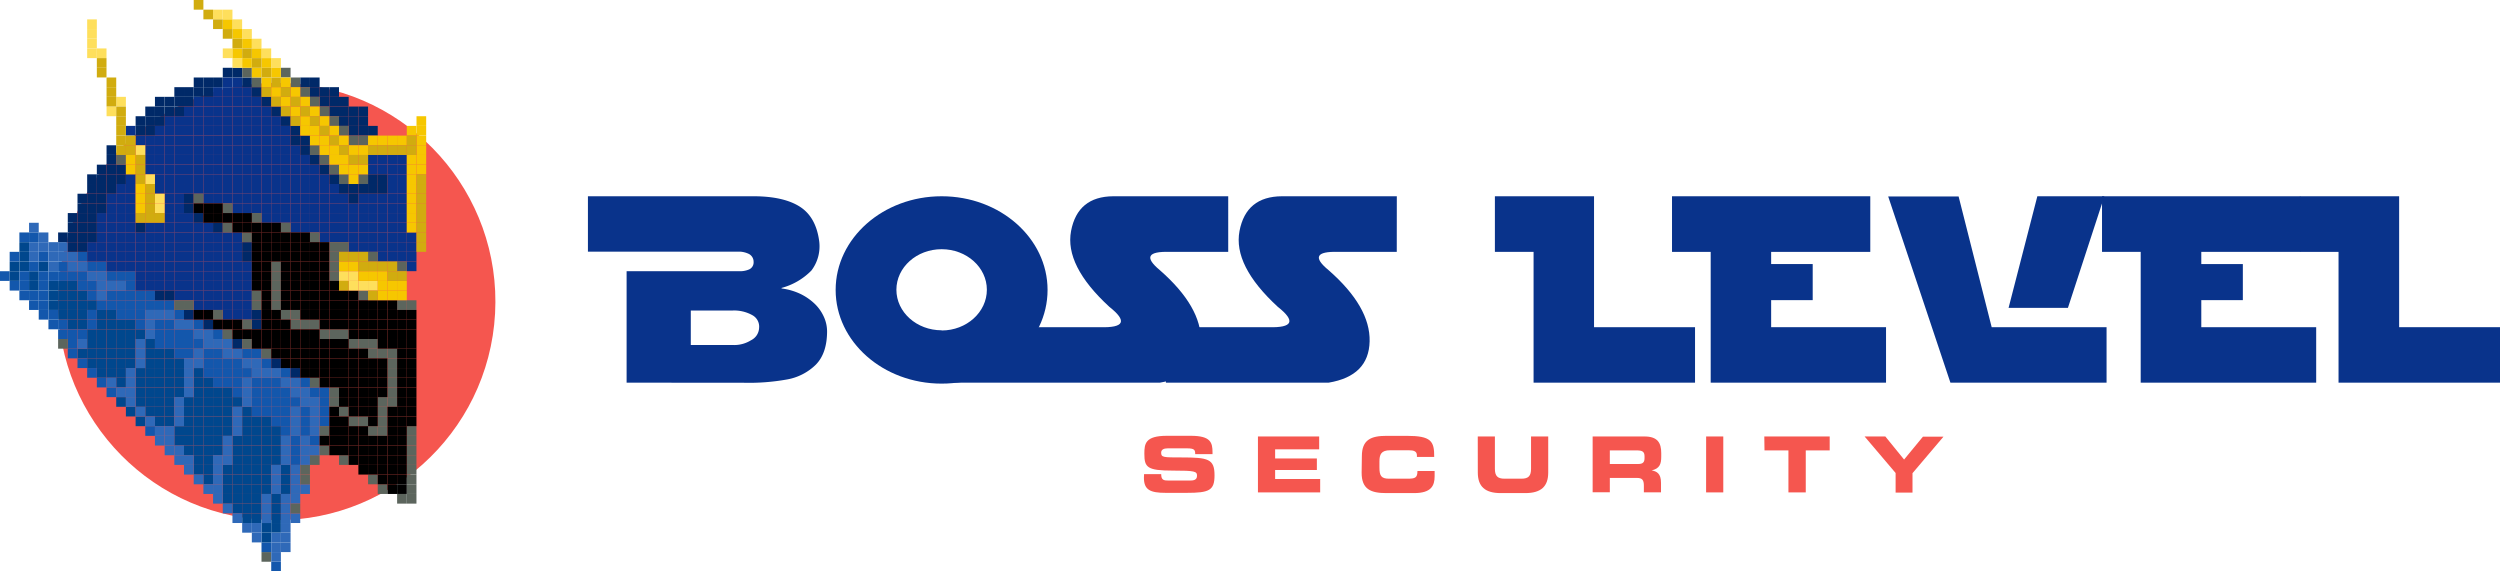 <svg xmlns="http://www.w3.org/2000/svg" viewBox="0 0 522.26 119.38"><defs><style>.cls-1{fill:#09338b;}.cls-2{fill:#f5564f;}.cls-3{fill:#5c655d;}.cls-4{fill:#1357ac;}.cls-5{fill:#00478d;}.cls-6{fill:#2f69b8;}.cls-7{fill:#002968;}.cls-8{fill:#fedf5c;}.cls-9{fill:#f6c700;}.cls-10{fill:#d1ac0f;}</style></defs><title>logH</title><g id="Layer_2" data-name="Layer 2"><g id="Layer_16" data-name="Layer 16"><g id="Layer_1-2" data-name="Layer 1-2"><path class="cls-1" d="M320.37,79.94V52.62h-8.08V41H333V68.35H354.1V79.94Z"/><path class="cls-1" d="M357.37,79.94V52.62h-8.08V41h41.42V52.62H370v2.54h8.68V62.7H370v5.65h24V79.94Z"/><path class="cls-1" d="M447.2,79.94V52.62h-8.08V41h41.43V52.62H459.86v2.54h8.68V62.7h-8.68v5.65h24V79.94Z"/><path class="cls-1" d="M488.53,79.94V52.62h-8.08V41h20.74V68.35h21.07V79.94Z"/><path class="cls-1" d="M416.07,68.35h24V79.94H407.45l-13-38.9h14.71ZM425.61,41h14L432,64.31H419.6Z"/><path class="cls-1" d="M130.9,79.94V56.66h23.81a4.84,4.84,0,0,0,1.72-.35,1.6,1.6,0,0,0,1-1.61A1.83,1.83,0,0,0,156.34,53a5,5,0,0,0-1.6-.42H122.82V41h34.61c4.26,0,7.49.77,9.71,2.21s3.56,3.84,4,7.22a8.36,8.36,0,0,1-1.64,6.09,13.68,13.68,0,0,1-6.23,3.63v.11a13,13,0,0,1,3.94,1.14,11.68,11.68,0,0,1,3,2.08,8.73,8.73,0,0,1,1.9,2.71,7.38,7.38,0,0,1,.67,3c0,3.07-.79,5.41-2.36,7a11.39,11.39,0,0,1-6.06,3.09,44.54,44.54,0,0,1-9,.68Zm13.41-15.07v7.2H153a6.66,6.66,0,0,0,3.91-1,3,3,0,0,0,1.67-2.58,2.72,2.72,0,0,0-1.36-2.62,7.8,7.8,0,0,0-4.22-1Z"/><path class="cls-1" d="M256.58,52.62H244.36q-6.93-.21-2.05,3.83,8.73,7.65,8.57,14.87t-8.57,8.62H198.18l5.06-11.59h26.57q7.62.23,1.94-4.25-9.37-8.62-8-15.84T232.58,41h24Z"/><path class="cls-1" d="M291.79,52.62H279.56q-6.93-.21-2,3.83,8.73,7.65,8.56,14.87t-8.56,8.62h-34V68.35H265q7.62.23,1.94-4.25-9.37-8.62-8-15.84T267.8,41h24Z"/><path class="cls-1" d="M196.71,41c-12.23,0-22.14,8.76-22.14,19.57s9.91,19.57,22.14,19.57,22.13-8.76,22.13-19.57S208.93,41,196.71,41Zm0,28c-5.22,0-9.45-3.79-9.45-8.47s4.23-8.47,9.45-8.47,9.45,3.79,9.45,8.47-4.23,8.51-9.45,8.51Z"/><path class="cls-2" d="M239,99.05h3.58c0,1.24.52,1.34,1.56,1.34h4.39c.76,0,1.53-.08,1.53-1s-.42-1.08-5-1.08c-5.39,0-6-.64-6-3.52,0-2.12.2-3.75,4.72-3.75h5c4.14,0,4.52,1.41,4.52,3.46v.37h-3.62c0-.86-.1-1.21-1.75-1.21h-4c-.81,0-1.36.27-1.36.9,0,1,.44,1,4.28,1,5.57,0,6.87.32,6.87,3.73,0,3.15-1.07,3.67-5.83,3.67h-4.35c-3.26,0-4.57-.62-4.57-3.15Z"/><path class="cls-2" d="M262.79,91.18h12.79v2.69h-9.2v1.9h8.72v2.42h-8.72v1.88h9.41v2.8h-13Z"/><path class="cls-2" d="M284.5,95.28c0-3.42,1.92-4.23,5.15-4.23h4.22c5.11,0,5.77,1.1,5.74,4.41H296v-.32c0-.84-.61-1.08-1.68-1.08h-3.91c-1.89,0-2.24.89-2.24,2.34v1.26c0,1.7.35,2.34,2,2.34H294c1.62,0,2.11-.16,2.11-1.61h3.59v1.09c0,2-.71,3.53-4.31,3.53h-5.79c-3.23,0-5.15-.81-5.15-4.24Z"/><path class="cls-2" d="M308.71,91.18h3.58v6.75c0,1.49.54,2.07,2,2.07h3.55c1.47,0,2-.58,2-2.07V91.18h3.59v7.53c0,2.91-1.5,4.3-4.8,4.3h-5.12c-3.29,0-4.79-1.39-4.79-4.3Z"/><path class="cls-2" d="M332.71,91.18h10.83c2.76,0,3.5,1.37,3.5,3.47v.75c0,1.57-.35,2.48-2,2.87h0c1.07.19,1.95.66,1.95,2.58v2h-3.58v-1.38c0-1.23-.36-1.63-1.47-1.63H336.3v3h-3.59Zm3.59,5.75h5.93c1,0,1.32-.39,1.32-1.23v-.38c0-1-.51-1.23-1.65-1.23h-5.6Z"/><path class="cls-2" d="M356.42,91.18H360v11.69h-3.59Z"/><path class="cls-2" d="M368.57,91.18h13.66v2.91h-5v8.78h-3.62V94.09h-5Z"/><path class="cls-2" d="M396,98.81l-6.48-7.63h4.33L397.77,96l3.94-4.78H406l-6.47,7.63v4.06H396Z"/></g><circle class="cls-2" cx="57.82" cy="62.98" r="45.68" transform="translate(-8.24 117.27) rotate(-86.86)"/><rect class="cls-3" x="54.63" y="115.33" width="2.02" height="2.02"/><rect class="cls-4" x="54.63" y="113.31" width="2.02" height="2.02"/><rect class="cls-5" x="28.33" y="87.01" width="2.02" height="2.02"/><rect class="cls-5" x="26.3" y="84.98" width="2.02" height="2.02"/><rect class="cls-5" x="24.28" y="82.96" width="2.02" height="2.02"/><rect class="cls-5" x="20.23" y="76.89" width="2.02" height="2.02"/><rect class="cls-5" x="18.21" y="74.87" width="2.02" height="2.02"/><rect class="cls-5" x="16.19" y="72.84" width="2.02" height="2.02"/><rect class="cls-5" x="14.16" y="66.77" width="2.02" height="2.02"/><rect class="cls-5" x="16.19" y="66.77" width="2.02" height="2.02"/><rect class="cls-5" x="12.14" y="64.75" width="2.02" height="2.02"/><rect class="cls-5" x="14.16" y="64.75" width="2.02" height="2.02"/><rect class="cls-5" x="16.19" y="64.75" width="2.02" height="2.02"/><rect class="cls-5" x="12.14" y="62.73" width="2.02" height="2.02"/><rect class="cls-5" x="14.16" y="62.73" width="2.02" height="2.02"/><rect class="cls-5" x="16.19" y="62.73" width="2.02" height="2.02"/><rect class="cls-5" x="18.21" y="62.73" width="2.02" height="2.02"/><rect class="cls-5" x="10.12" y="60.7" width="2.02" height="2.02"/><rect class="cls-5" x="12.14" y="60.7" width="2.02" height="2.02"/><rect class="cls-5" x="14.16" y="60.7" width="2.02" height="2.02"/><rect class="cls-5" x="16.19" y="60.7" width="2.02" height="2.02"/><rect class="cls-5" x="12.14" y="58.68" width="2.02" height="2.02"/><rect class="cls-5" x="14.16" y="58.68" width="2.02" height="2.02"/><rect class="cls-4" y="56.66" width="2.02" height="2.02"/><rect class="cls-6" x="8.09" y="48.56" width="2.02" height="2.02"/><rect class="cls-6" x="6.07" y="46.54" width="2.02" height="2.02"/><rect class="cls-5" x="40.47" y="97.12" width="2.02" height="2.02"/><rect class="cls-5" x="42.49" y="97.12" width="2.02" height="2.02"/><rect class="cls-5" x="40.47" y="95.1" width="2.02" height="2.02"/><rect class="cls-5" x="42.49" y="95.1" width="2.02" height="2.02"/><rect class="cls-5" x="40.47" y="93.08" width="2.02" height="2.02"/><rect class="cls-5" x="42.49" y="93.08" width="2.02" height="2.02"/><rect class="cls-5" x="40.47" y="91.05" width="2.02" height="2.02"/><rect class="cls-5" x="42.49" y="91.05" width="2.02" height="2.02"/><rect class="cls-5" x="40.47" y="89.03" width="2.02" height="2.02"/><rect class="cls-5" x="42.49" y="89.03" width="2.02" height="2.02"/><rect class="cls-5" x="40.47" y="87.01" width="2.02" height="2.02"/><rect class="cls-5" x="42.49" y="87.01" width="2.02" height="2.02"/><rect class="cls-5" x="40.47" y="84.98" width="2.02" height="2.02"/><rect class="cls-5" x="42.49" y="84.98" width="2.02" height="2.02"/><rect class="cls-5" x="40.47" y="82.96" width="2.02" height="2.02"/><rect class="cls-5" x="42.49" y="82.96" width="2.02" height="2.02"/><rect class="cls-5" x="40.47" y="80.94" width="2.02" height="2.02"/><rect class="cls-5" x="42.49" y="80.94" width="2.02" height="2.02"/><rect class="cls-5" x="40.47" y="78.91" width="2.02" height="2.02"/><rect class="cls-5" x="42.49" y="78.91" width="2.02" height="2.02"/><rect class="cls-5" x="42.49" y="99.15" width="2.02" height="2.02"/><rect class="cls-5" x="38.44" y="93.08" width="2.02" height="2.02"/><rect class="cls-5" x="44.51" y="93.08" width="2.02" height="2.02"/><rect class="cls-5" x="36.42" y="91.05" width="2.02" height="2.02"/><rect class="cls-5" x="38.44" y="91.05" width="2.02" height="2.02"/><rect class="cls-5" x="44.51" y="91.05" width="2.02" height="2.02"/><rect class="cls-5" x="36.42" y="89.03" width="2.02" height="2.02"/><rect class="cls-5" x="38.44" y="89.03" width="2.02" height="2.02"/><rect class="cls-5" x="44.51" y="89.03" width="2.02" height="2.02"/><rect class="cls-5" x="46.54" y="89.03" width="2.02" height="2.02"/><rect class="cls-5" x="38.44" y="87.01" width="2.02" height="2.02"/><rect class="cls-5" x="44.51" y="87.01" width="2.02" height="2.02"/><rect class="cls-5" x="46.54" y="87.01" width="2.02" height="2.02"/><rect class="cls-5" x="38.44" y="84.98" width="2.02" height="2.02"/><rect class="cls-5" x="44.51" y="84.98" width="2.02" height="2.02"/><rect class="cls-5" x="46.54" y="84.98" width="2.02" height="2.02"/><rect class="cls-5" x="38.44" y="82.96" width="2.02" height="2.02"/><rect class="cls-5" x="44.51" y="82.96" width="2.02" height="2.02"/><rect class="cls-5" x="46.54" y="82.96" width="2.02" height="2.02"/><rect class="cls-5" x="48.56" y="82.96" width="2.02" height="2.02"/><rect class="cls-5" x="44.51" y="80.94" width="2.02" height="2.02"/><rect class="cls-5" x="46.54" y="80.94" width="2.02" height="2.02"/><rect class="cls-5" x="32.37" y="87.01" width="2.02" height="2.02"/><rect class="cls-5" x="34.4" y="87.01" width="2.02" height="2.02"/><rect class="cls-5" x="30.35" y="84.98" width="2.02" height="2.02"/><rect class="cls-5" x="32.37" y="84.98" width="2.02" height="2.02"/><rect class="cls-5" x="34.4" y="84.98" width="2.02" height="2.02"/><rect class="cls-5" x="28.33" y="82.96" width="2.02" height="2.02"/><rect class="cls-5" x="30.35" y="82.96" width="2.02" height="2.02"/><rect class="cls-5" x="32.37" y="82.96" width="2.02" height="2.02"/><rect class="cls-5" x="34.4" y="82.96" width="2.02" height="2.02"/><rect class="cls-5" x="28.33" y="80.94" width="2.02" height="2.02"/><rect class="cls-5" x="30.35" y="80.94" width="2.02" height="2.02"/><rect class="cls-5" x="32.37" y="80.94" width="2.02" height="2.02"/><rect class="cls-5" x="34.4" y="80.94" width="2.02" height="2.02"/><rect class="cls-5" x="36.42" y="80.94" width="2.02" height="2.02"/><rect class="cls-5" x="28.33" y="78.91" width="2.02" height="2.02"/><rect class="cls-5" x="30.35" y="78.91" width="2.02" height="2.02"/><rect class="cls-5" x="32.37" y="78.91" width="2.02" height="2.02"/><rect class="cls-5" x="34.4" y="78.91" width="2.02" height="2.02"/><rect class="cls-5" x="36.42" y="78.91" width="2.02" height="2.02"/><rect class="cls-5" x="28.33" y="76.89" width="2.02" height="2.02"/><rect class="cls-5" x="30.35" y="76.89" width="2.02" height="2.02"/><rect class="cls-5" x="32.37" y="76.89" width="2.02" height="2.02"/><rect class="cls-5" x="34.4" y="76.89" width="2.02" height="2.02"/><rect class="cls-5" x="36.42" y="76.89" width="2.02" height="2.02"/><rect class="cls-5" x="40.47" y="76.89" width="2.02" height="2.02"/><rect class="cls-5" x="30.35" y="74.87" width="2.02" height="2.02"/><rect class="cls-5" x="32.37" y="74.87" width="2.02" height="2.02"/><rect class="cls-5" x="34.4" y="74.87" width="2.02" height="2.02"/><rect class="cls-5" x="36.42" y="74.87" width="2.02" height="2.02"/><rect class="cls-5" x="30.35" y="72.84" width="2.02" height="2.02"/><rect class="cls-5" x="32.37" y="72.84" width="2.02" height="2.02"/><rect class="cls-5" x="34.4" y="72.84" width="2.02" height="2.02"/><rect class="cls-5" x="30.35" y="70.82" width="2.02" height="2.02"/><rect class="cls-5" x="50.59" y="107.24" width="2.02" height="2.02"/><rect class="cls-5" x="52.61" y="107.24" width="2.02" height="2.02"/><rect class="cls-5" x="48.56" y="105.22" width="2.02" height="2.02"/><rect class="cls-5" x="50.59" y="105.22" width="2.02" height="2.02"/><rect class="cls-5" x="52.61" y="105.22" width="2.02" height="2.02"/><rect class="cls-5" x="46.54" y="103.19" width="2.02" height="2.02"/><rect class="cls-5" x="48.56" y="103.19" width="2.02" height="2.02"/><rect class="cls-5" x="50.59" y="103.19" width="2.02" height="2.02"/><rect class="cls-5" x="52.61" y="103.19" width="2.02" height="2.02"/><rect class="cls-5" x="46.54" y="101.17" width="2.02" height="2.02"/><rect class="cls-5" x="48.56" y="101.17" width="2.02" height="2.02"/><rect class="cls-5" x="50.59" y="101.17" width="2.02" height="2.02"/><rect class="cls-5" x="52.61" y="101.17" width="2.02" height="2.02"/><rect class="cls-5" x="54.63" y="101.17" width="2.02" height="2.02"/><rect class="cls-5" x="46.54" y="99.15" width="2.02" height="2.02"/><rect class="cls-5" x="48.56" y="99.15" width="2.02" height="2.02"/><rect class="cls-5" x="50.59" y="99.15" width="2.02" height="2.02"/><rect class="cls-5" x="52.61" y="99.15" width="2.02" height="2.02"/><rect class="cls-5" x="54.63" y="99.15" width="2.02" height="2.02"/><rect class="cls-5" x="46.54" y="97.12" width="2.02" height="2.02"/><rect class="cls-5" x="48.56" y="97.12" width="2.02" height="2.02"/><rect class="cls-5" x="50.59" y="97.12" width="2.02" height="2.02"/><rect class="cls-5" x="52.61" y="97.12" width="2.02" height="2.02"/><rect class="cls-5" x="54.63" y="97.12" width="2.02" height="2.02"/><rect class="cls-5" x="48.56" y="95.1" width="2.02" height="2.02"/><rect class="cls-5" x="50.59" y="95.1" width="2.02" height="2.02"/><rect class="cls-5" x="52.61" y="95.1" width="2.02" height="2.02"/><rect class="cls-5" x="54.63" y="95.1" width="2.02" height="2.02"/><rect class="cls-5" x="56.66" y="95.1" width="2.02" height="2.02"/><rect class="cls-5" x="48.56" y="93.08" width="2.02" height="2.02"/><rect class="cls-5" x="50.59" y="93.08" width="2.02" height="2.02"/><rect class="cls-5" x="52.61" y="93.08" width="2.02" height="2.02"/><rect class="cls-5" x="54.63" y="93.08" width="2.02" height="2.02"/><rect class="cls-5" x="56.66" y="93.08" width="2.02" height="2.02"/><rect class="cls-5" x="48.56" y="91.05" width="2.02" height="2.02"/><rect class="cls-5" x="50.59" y="91.05" width="2.02" height="2.02"/><rect class="cls-5" x="52.61" y="91.05" width="2.02" height="2.02"/><rect class="cls-5" x="54.63" y="91.05" width="2.02" height="2.02"/><rect class="cls-5" x="56.66" y="91.05" width="2.02" height="2.02"/><rect class="cls-5" x="50.59" y="89.03" width="2.02" height="2.02"/><rect class="cls-5" x="52.61" y="89.03" width="2.02" height="2.02"/><rect class="cls-5" x="54.63" y="89.03" width="2.02" height="2.02"/><rect class="cls-5" x="56.66" y="89.03" width="2.02" height="2.02"/><rect class="cls-5" x="50.59" y="87.01" width="2.02" height="2.02"/><rect class="cls-5" x="52.61" y="87.01" width="2.02" height="2.02"/><rect class="cls-5" x="54.63" y="87.01" width="2.02" height="2.02"/><rect class="cls-5" x="50.59" y="84.98" width="2.02" height="2.02"/><rect class="cls-5" x="24.28" y="78.91" width="2.02" height="2.02"/><rect class="cls-5" x="22.26" y="76.89" width="2.02" height="2.02"/><rect class="cls-5" x="24.28" y="76.89" width="2.02" height="2.02"/><rect class="cls-5" x="20.23" y="74.87" width="2.02" height="2.02"/><rect class="cls-5" x="22.26" y="74.87" width="2.02" height="2.02"/><rect class="cls-5" x="24.28" y="74.87" width="2.02" height="2.02"/><rect class="cls-5" x="26.3" y="74.87" width="2.02" height="2.02"/><rect class="cls-5" x="18.21" y="72.84" width="2.02" height="2.02"/><rect class="cls-5" x="20.23" y="72.84" width="2.02" height="2.02"/><rect class="cls-5" x="22.26" y="72.84" width="2.02" height="2.02"/><rect class="cls-5" x="24.28" y="72.84" width="2.02" height="2.02"/><rect class="cls-5" x="26.3" y="72.84" width="2.02" height="2.02"/><rect class="cls-5" x="18.21" y="70.82" width="2.02" height="2.02"/><rect class="cls-5" x="20.23" y="70.82" width="2.02" height="2.02"/><rect class="cls-5" x="22.26" y="70.82" width="2.02" height="2.02"/><rect class="cls-5" x="24.28" y="70.82" width="2.02" height="2.02"/><rect class="cls-5" x="26.3" y="70.82" width="2.02" height="2.02"/><rect class="cls-5" x="18.21" y="68.8" width="2.02" height="2.02"/><rect class="cls-5" x="20.23" y="68.8" width="2.02" height="2.02"/><rect class="cls-5" x="22.26" y="68.8" width="2.02" height="2.02"/><rect class="cls-5" x="24.28" y="68.8" width="2.02" height="2.02"/><rect class="cls-5" x="26.3" y="68.8" width="2.02" height="2.02"/><rect class="cls-5" x="28.33" y="68.8" width="2.02" height="2.02"/><rect class="cls-5" x="20.23" y="66.77" width="2.02" height="2.02"/><rect class="cls-5" x="22.26" y="66.77" width="2.02" height="2.02"/><rect class="cls-5" x="24.28" y="66.77" width="2.02" height="2.02"/><rect class="cls-5" x="26.3" y="66.77" width="2.02" height="2.02"/><rect class="cls-5" x="20.23" y="64.75" width="2.02" height="2.02"/><rect class="cls-5" x="22.26" y="64.75" width="2.02" height="2.02"/><rect class="cls-5" x="54.63" y="111.29" width="2.02" height="2.02"/><rect class="cls-5" x="54.63" y="109.26" width="2.02" height="2.02"/><rect class="cls-5" x="56.66" y="109.26" width="2.02" height="2.02"/><rect class="cls-5" x="56.66" y="107.24" width="2.02" height="2.02"/><rect class="cls-5" x="56.66" y="105.22" width="2.02" height="2.02"/><rect class="cls-5" x="56.66" y="103.19" width="2.02" height="2.02"/><rect class="cls-5" x="58.68" y="101.17" width="2.02" height="2.02"/><rect class="cls-5" x="58.68" y="99.15" width="2.02" height="2.02"/><rect class="cls-5" x="58.68" y="97.12" width="2.02" height="2.02"/><rect class="cls-4" x="64.75" y="91.05" width="2.02" height="2.02"/><rect class="cls-4" x="66.77" y="87.01" width="2.02" height="2.02"/><rect class="cls-4" x="66.77" y="84.98" width="2.02" height="2.02"/><rect class="cls-4" x="66.77" y="82.96" width="2.02" height="2.02"/><rect class="cls-4" x="64.75" y="80.94" width="2.02" height="2.02"/><rect class="cls-4" x="66.77" y="80.94" width="2.02" height="2.02"/><rect class="cls-4" x="54.63" y="78.91" width="2.02" height="2.02"/><rect class="cls-4" x="62.73" y="78.91" width="2.02" height="2.02"/><rect class="cls-4" x="58.68" y="76.89" width="2.02" height="2.02"/><rect class="cls-4" x="54.63" y="74.87" width="2.02" height="2.02"/><rect class="cls-4" x="50.59" y="72.84" width="2.02" height="2.02"/><rect class="cls-4" x="52.61" y="72.84" width="2.02" height="2.02"/><rect class="cls-4" x="44.51" y="68.8" width="2.02" height="2.02"/><rect class="cls-4" x="40.47" y="66.77" width="2.02" height="2.02"/><rect class="cls-4" x="36.42" y="64.75" width="2.02" height="2.02"/><rect class="cls-4" x="28.33" y="62.73" width="2.02" height="2.02"/><rect class="cls-4" x="30.35" y="62.73" width="2.02" height="2.02"/><rect class="cls-4" x="32.37" y="62.73" width="2.02" height="2.02"/><rect class="cls-4" x="34.4" y="62.73" width="2.02" height="2.02"/><rect class="cls-4" x="26.3" y="60.7" width="2.02" height="2.02"/><rect class="cls-4" x="28.33" y="60.7" width="2.02" height="2.02"/><rect class="cls-4" x="30.35" y="60.7" width="2.02" height="2.02"/><rect class="cls-4" x="26.3" y="58.68" width="2.02" height="2.02"/><rect class="cls-4" x="24.28" y="56.66" width="2.02" height="2.02"/><rect class="cls-4" x="26.3" y="56.66" width="2.02" height="2.02"/><rect class="cls-5" x="10.12" y="62.73" width="2.02" height="2.02"/><rect class="cls-5" x="6.07" y="58.68" width="2.02" height="2.02"/><rect class="cls-5" x="10.12" y="58.68" width="2.02" height="2.02"/><rect class="cls-5" x="2.02" y="56.66" width="2.02" height="2.02"/><rect class="cls-5" x="6.07" y="56.66" width="2.02" height="2.02"/><rect class="cls-5" x="2.02" y="54.63" width="2.02" height="2.02"/><rect class="cls-5" x="4.05" y="54.63" width="2.02" height="2.02"/><rect class="cls-5" x="8.09" y="54.63" width="2.02" height="2.02"/><rect class="cls-5" x="4.05" y="52.61" width="2.02" height="2.02"/><rect class="cls-5" x="4.05" y="50.59" width="2.02" height="2.02"/><rect class="cls-4" x="16.19" y="68.8" width="2.02" height="2.02"/><rect class="cls-4" x="18.21" y="66.77" width="2.02" height="2.02"/><rect class="cls-4" x="28.33" y="66.77" width="2.02" height="2.02"/><rect class="cls-4" x="18.21" y="64.75" width="2.02" height="2.02"/><rect class="cls-4" x="24.28" y="64.75" width="2.02" height="2.02"/><rect class="cls-4" x="26.3" y="64.75" width="2.02" height="2.02"/><rect class="cls-4" x="28.33" y="64.75" width="2.02" height="2.02"/><rect class="cls-4" x="20.23" y="62.73" width="2.02" height="2.02"/><rect class="cls-4" x="22.26" y="62.73" width="2.02" height="2.02"/><rect class="cls-4" x="24.28" y="62.73" width="2.02" height="2.02"/><rect class="cls-4" x="26.3" y="62.73" width="2.02" height="2.02"/><rect class="cls-4" x="22.26" y="60.7" width="2.02" height="2.02"/><rect class="cls-4" x="24.28" y="60.7" width="2.02" height="2.02"/><rect class="cls-4" x="60.7" y="95.1" width="2.02" height="2.02"/><rect class="cls-4" x="60.7" y="93.08" width="2.02" height="2.02"/><rect class="cls-4" x="60.7" y="91.05" width="2.02" height="2.02"/><rect class="cls-4" x="58.68" y="89.03" width="2.02" height="2.02"/><rect class="cls-4" x="62.73" y="89.03" width="2.02" height="2.02"/><rect class="cls-4" x="56.66" y="87.01" width="2.02" height="2.02"/><rect class="cls-4" x="58.68" y="87.01" width="2.02" height="2.02"/><rect class="cls-4" x="62.73" y="87.01" width="2.02" height="2.02"/><rect class="cls-4" x="52.61" y="84.98" width="2.02" height="2.02"/><rect class="cls-4" x="54.63" y="84.98" width="2.02" height="2.02"/><rect class="cls-4" x="56.66" y="84.98" width="2.02" height="2.02"/><rect class="cls-4" x="58.68" y="84.98" width="2.02" height="2.02"/><rect class="cls-4" x="62.73" y="84.98" width="2.02" height="2.02"/><rect class="cls-4" x="52.61" y="82.96" width="2.02" height="2.02"/><rect class="cls-4" x="54.63" y="82.96" width="2.02" height="2.02"/><rect class="cls-4" x="56.66" y="82.96" width="2.02" height="2.02"/><rect class="cls-4" x="58.68" y="82.96" width="2.02" height="2.02"/><rect class="cls-4" x="60.7" y="82.96" width="2.02" height="2.02"/><rect class="cls-4" x="48.56" y="80.94" width="2.02" height="2.02"/><rect class="cls-4" x="52.61" y="80.94" width="2.02" height="2.02"/><rect class="cls-4" x="54.63" y="80.94" width="2.02" height="2.02"/><rect class="cls-4" x="56.66" y="80.94" width="2.02" height="2.02"/><rect class="cls-4" x="58.68" y="80.94" width="2.02" height="2.02"/><rect class="cls-4" x="44.51" y="78.91" width="2.02" height="2.02"/><rect class="cls-4" x="46.54" y="78.91" width="2.02" height="2.02"/><rect class="cls-4" x="48.56" y="78.91" width="2.02" height="2.02"/><rect class="cls-4" x="52.61" y="78.91" width="2.02" height="2.02"/><rect class="cls-4" x="56.66" y="78.91" width="2.02" height="2.02"/><rect class="cls-4" x="42.49" y="76.89" width="2.02" height="2.02"/><rect class="cls-4" x="44.51" y="76.89" width="2.02" height="2.02"/><rect class="cls-4" x="46.54" y="76.89" width="2.02" height="2.02"/><rect class="cls-4" x="48.56" y="76.89" width="2.02" height="2.02"/><rect class="cls-4" x="50.59" y="76.89" width="2.02" height="2.02"/><rect class="cls-4" x="42.49" y="74.87" width="2.02" height="2.02"/><rect class="cls-4" x="44.51" y="74.87" width="2.02" height="2.02"/><rect class="cls-4" x="46.54" y="74.87" width="2.02" height="2.02"/><rect class="cls-4" x="48.56" y="74.87" width="2.02" height="2.02"/><rect class="cls-4" x="36.42" y="72.84" width="2.02" height="2.02"/><rect class="cls-4" x="38.44" y="72.84" width="2.02" height="2.02"/><rect class="cls-4" x="42.49" y="72.84" width="2.02" height="2.02"/><rect class="cls-4" x="44.51" y="72.84" width="2.02" height="2.02"/><rect class="cls-4" x="32.37" y="70.82" width="2.02" height="2.02"/><rect class="cls-4" x="34.4" y="70.82" width="2.02" height="2.02"/><rect class="cls-4" x="36.42" y="70.82" width="2.02" height="2.02"/><rect class="cls-4" x="38.44" y="70.82" width="2.02" height="2.02"/><rect class="cls-4" x="40.47" y="70.82" width="2.02" height="2.02"/><rect class="cls-4" x="32.37" y="68.8" width="2.02" height="2.02"/><rect class="cls-4" x="34.4" y="68.8" width="2.02" height="2.02"/><rect class="cls-4" x="36.42" y="68.8" width="2.02" height="2.02"/><rect class="cls-4" x="38.44" y="68.8" width="2.02" height="2.02"/><rect class="cls-4" x="32.37" y="66.77" width="2.02" height="2.02"/><rect class="cls-4" x="34.4" y="66.77" width="2.02" height="2.02"/><rect class="cls-4" x="56.66" y="117.36" width="2.02" height="2.02"/><rect class="cls-4" x="30.35" y="89.03" width="2.02" height="2.02"/><rect class="cls-4" x="22.26" y="80.94" width="2.02" height="2.02"/><rect class="cls-4" x="20.23" y="78.91" width="2.02" height="2.02"/><rect class="cls-4" x="18.21" y="76.89" width="2.02" height="2.02"/><rect class="cls-4" x="16.19" y="74.87" width="2.02" height="2.02"/><rect class="cls-4" x="14.16" y="72.84" width="2.02" height="2.02"/><rect class="cls-4" x="14.16" y="70.82" width="2.02" height="2.02"/><rect class="cls-4" x="12.14" y="68.8" width="2.02" height="2.02"/><rect class="cls-3" x="12.14" y="70.82" width="2.02" height="2.02"/><rect class="cls-4" x="14.16" y="68.8" width="2.02" height="2.02"/><rect class="cls-4" x="10.12" y="66.77" width="2.02" height="2.02"/><rect class="cls-4" x="12.14" y="66.77" width="2.02" height="2.02"/><rect class="cls-4" x="8.09" y="64.75" width="2.02" height="2.02"/><rect class="cls-4" x="10.12" y="64.75" width="2.02" height="2.02"/><rect class="cls-4" x="6.07" y="62.73" width="2.02" height="2.02"/><rect class="cls-4" x="8.09" y="62.73" width="2.02" height="2.02"/><rect class="cls-4" x="4.05" y="60.7" width="2.02" height="2.02"/><rect class="cls-4" x="6.07" y="60.7" width="2.02" height="2.02"/><rect class="cls-4" x="8.09" y="60.7" width="2.02" height="2.02"/><rect class="cls-4" x="18.21" y="60.7" width="2.02" height="2.02"/><rect class="cls-4" x="2.02" y="58.68" width="2.02" height="2.02"/><rect class="cls-4" x="4.05" y="58.68" width="2.02" height="2.02"/><rect class="cls-4" x="8.09" y="58.68" width="2.02" height="2.02"/><rect class="cls-4" x="16.19" y="58.68" width="2.02" height="2.02"/><rect class="cls-4" x="18.21" y="58.68" width="2.02" height="2.02"/><rect class="cls-4" x="4.05" y="56.66" width="2.02" height="2.02"/><rect class="cls-4" x="8.09" y="56.66" width="2.02" height="2.02"/><rect class="cls-4" x="10.12" y="56.66" width="2.02" height="2.02"/><rect class="cls-4" x="12.14" y="56.66" width="2.02" height="2.02"/><rect class="cls-4" x="14.16" y="56.66" width="2.02" height="2.02"/><rect class="cls-4" x="16.19" y="56.66" width="2.02" height="2.02"/><rect class="cls-4" x="22.26" y="56.66" width="2.02" height="2.02"/><rect class="cls-4" x="6.07" y="54.63" width="2.02" height="2.02"/><rect class="cls-4" x="12.14" y="54.63" width="2.02" height="2.02"/><rect class="cls-4" x="18.21" y="54.63" width="2.02" height="2.02"/><rect class="cls-4" x="20.23" y="54.63" width="2.02" height="2.02"/><rect class="cls-4" x="2.02" y="52.61" width="2.02" height="2.02"/><rect class="cls-4" x="8.09" y="52.61" width="2.02" height="2.02"/><rect class="cls-4" x="16.19" y="52.61" width="2.02" height="2.02"/><rect class="cls-4" x="4.05" y="48.56" width="2.02" height="2.02"/><rect class="cls-4" x="6.07" y="48.56" width="2.02" height="2.02"/><rect class="cls-6" x="56.66" y="115.33" width="2.02" height="2.02"/><rect class="cls-6" x="56.66" y="113.31" width="2.02" height="2.02"/><rect class="cls-6" x="58.68" y="113.31" width="2.02" height="2.02"/><rect class="cls-6" x="52.61" y="111.29" width="2.02" height="2.02"/><rect class="cls-6" x="56.66" y="111.29" width="2.02" height="2.02"/><rect class="cls-6" x="58.68" y="111.29" width="2.02" height="2.02"/><rect class="cls-6" x="50.59" y="109.26" width="2.02" height="2.02"/><rect class="cls-6" x="52.61" y="109.26" width="2.02" height="2.02"/><rect class="cls-6" x="58.68" y="109.26" width="2.02" height="2.02"/><rect class="cls-6" x="48.56" y="107.24" width="2.02" height="2.02"/><rect class="cls-6" x="54.63" y="107.24" width="2.02" height="2.02"/><rect class="cls-6" x="58.68" y="107.24" width="2.02" height="2.02"/><rect class="cls-6" x="60.7" y="107.24" width="2.02" height="2.02"/><rect class="cls-6" x="46.54" y="105.22" width="2.02" height="2.02"/><rect class="cls-6" x="54.63" y="105.22" width="2.02" height="2.02"/><rect class="cls-6" x="58.68" y="105.22" width="2.02" height="2.02"/><rect class="cls-6" x="44.51" y="103.19" width="2.02" height="2.02"/><rect class="cls-6" x="54.63" y="103.19" width="2.02" height="2.02"/><rect class="cls-6" x="58.68" y="103.19" width="2.02" height="2.02"/><rect class="cls-6" x="60.7" y="103.19" width="2.02" height="2.02"/><rect class="cls-3" x="60.7" y="105.22" width="2.02" height="2.02"/><rect class="cls-6" x="42.49" y="101.17" width="2.02" height="2.02"/><rect class="cls-6" x="44.51" y="101.17" width="2.02" height="2.02"/><rect class="cls-6" x="56.66" y="101.17" width="2.02" height="2.02"/><rect class="cls-6" x="60.7" y="101.17" width="2.02" height="2.02"/><rect class="cls-6" x="62.73" y="101.17" width="2.02" height="2.02"/><rect class="cls-6" x="40.47" y="99.15" width="2.02" height="2.02"/><rect class="cls-6" x="44.51" y="99.15" width="2.02" height="2.02"/><rect class="cls-6" x="56.66" y="99.15" width="2.02" height="2.02"/><rect class="cls-6" x="60.7" y="99.15" width="2.02" height="2.02"/><rect class="cls-6" x="38.44" y="97.12" width="2.02" height="2.02"/><rect class="cls-6" x="44.51" y="97.12" width="2.02" height="2.02"/><rect class="cls-6" x="56.66" y="97.12" width="2.02" height="2.02"/><rect class="cls-6" x="60.7" y="97.12" width="2.02" height="2.02"/><rect class="cls-3" x="62.73" y="99.15" width="2.02" height="2.02"/><rect class="cls-3" x="62.73" y="97.12" width="2.02" height="2.02"/><rect class="cls-6" x="36.42" y="95.1" width="2.02" height="2.02"/><rect class="cls-6" x="38.44" y="95.1" width="2.02" height="2.02"/><rect class="cls-6" x="44.51" y="95.1" width="2.02" height="2.02"/><rect class="cls-6" x="46.54" y="95.1" width="2.02" height="2.02"/><rect class="cls-6" x="58.68" y="95.1" width="2.02" height="2.02"/><rect class="cls-6" x="62.73" y="95.1" width="2.02" height="2.02"/><rect class="cls-3" x="64.75" y="95.1" width="2.02" height="2.02"/><rect class="cls-6" x="34.4" y="93.08" width="2.02" height="2.02"/><rect class="cls-6" x="36.42" y="93.08" width="2.02" height="2.02"/><rect class="cls-6" x="46.54" y="93.08" width="2.02" height="2.02"/><rect class="cls-6" x="58.68" y="93.08" width="2.02" height="2.02"/><rect class="cls-6" x="62.73" y="93.08" width="2.02" height="2.02"/><rect class="cls-6" x="64.75" y="93.08" width="2.02" height="2.02"/><rect class="cls-6" x="32.37" y="91.05" width="2.02" height="2.02"/><rect class="cls-6" x="34.4" y="91.05" width="2.02" height="2.02"/><rect class="cls-6" x="46.54" y="91.05" width="2.02" height="2.02"/><rect class="cls-6" x="58.68" y="91.05" width="2.02" height="2.02"/><rect class="cls-6" x="62.73" y="91.05" width="2.02" height="2.02"/><rect class="cls-6" x="32.37" y="89.03" width="2.02" height="2.02"/><rect class="cls-6" x="34.4" y="89.03" width="2.02" height="2.02"/><rect class="cls-6" x="48.56" y="89.03" width="2.02" height="2.02"/><rect class="cls-6" x="60.7" y="89.03" width="2.02" height="2.02"/><rect class="cls-6" x="64.75" y="89.03" width="2.02" height="2.02"/><rect class="cls-6" x="30.35" y="87.01" width="2.02" height="2.02"/><rect class="cls-6" x="36.42" y="87.01" width="2.02" height="2.02"/><rect class="cls-6" x="48.56" y="87.01" width="2.02" height="2.02"/><rect class="cls-6" x="60.7" y="87.01" width="2.02" height="2.02"/><rect class="cls-6" x="64.75" y="87.01" width="2.02" height="2.02"/><rect class="cls-6" x="28.33" y="84.98" width="2.02" height="2.02"/><rect class="cls-6" x="36.42" y="84.98" width="2.02" height="2.02"/><rect class="cls-6" x="48.56" y="84.98" width="2.02" height="2.02"/><rect class="cls-6" x="60.7" y="84.98" width="2.02" height="2.02"/><rect class="cls-6" x="64.75" y="84.98" width="2.02" height="2.02"/><rect class="cls-6" x="26.3" y="82.96" width="2.02" height="2.02"/><rect class="cls-6" x="36.42" y="82.96" width="2.02" height="2.02"/><rect class="cls-6" x="50.59" y="82.96" width="2.02" height="2.02"/><rect class="cls-6" x="62.73" y="82.96" width="2.02" height="2.02"/><rect class="cls-6" x="64.75" y="82.96" width="2.02" height="2.02"/><rect class="cls-6" x="24.28" y="80.94" width="2.02" height="2.02"/><rect class="cls-6" x="26.3" y="80.94" width="2.02" height="2.02"/><rect class="cls-6" x="38.44" y="80.94" width="2.02" height="2.02"/><rect class="cls-6" x="50.59" y="80.94" width="2.02" height="2.02"/><rect class="cls-6" x="60.7" y="80.94" width="2.02" height="2.02"/><rect class="cls-6" x="62.73" y="80.94" width="2.02" height="2.02"/><rect class="cls-6" x="22.26" y="78.91" width="2.02" height="2.02"/><rect class="cls-6" x="26.3" y="78.91" width="2.02" height="2.02"/><rect class="cls-6" x="38.44" y="78.91" width="2.02" height="2.02"/><rect class="cls-6" x="50.59" y="78.91" width="2.02" height="2.02"/><rect class="cls-6" x="58.68" y="78.91" width="2.02" height="2.02"/><rect class="cls-6" x="60.7" y="78.91" width="2.02" height="2.02"/><rect class="cls-6" x="26.3" y="76.89" width="2.02" height="2.02"/><rect class="cls-6" x="38.44" y="76.89" width="2.02" height="2.02"/><rect class="cls-6" x="52.61" y="76.89" width="2.02" height="2.02"/><rect class="cls-6" x="54.63" y="76.89" width="2.02" height="2.02"/><rect class="cls-6" x="56.66" y="76.89" width="2.02" height="2.02"/><rect class="cls-6" x="28.33" y="74.87" width="2.02" height="2.02"/><rect class="cls-6" x="38.44" y="74.87" width="2.02" height="2.02"/><rect class="cls-6" x="40.47" y="74.87" width="2.02" height="2.02"/><rect class="cls-6" x="50.59" y="74.87" width="2.02" height="2.02"/><rect class="cls-6" x="52.61" y="74.87" width="2.02" height="2.02"/><rect class="cls-6" x="28.33" y="72.84" width="2.02" height="2.02"/><rect class="cls-6" x="40.47" y="72.84" width="2.02" height="2.02"/><rect class="cls-6" x="46.54" y="72.84" width="2.02" height="2.02"/><rect class="cls-6" x="48.56" y="72.84" width="2.02" height="2.02"/><rect class="cls-6" x="16.19" y="70.82" width="2.02" height="2.02"/><rect class="cls-6" x="28.33" y="70.82" width="2.02" height="2.02"/><rect class="cls-6" x="42.49" y="70.82" width="2.02" height="2.02"/><rect class="cls-6" x="44.51" y="70.82" width="2.02" height="2.02"/><rect class="cls-6" x="46.54" y="70.82" width="2.02" height="2.02"/><rect class="cls-6" x="30.35" y="68.8" width="2.02" height="2.02"/><rect class="cls-6" x="40.47" y="68.8" width="2.02" height="2.02"/><rect class="cls-6" x="42.49" y="68.8" width="2.02" height="2.02"/><rect class="cls-6" x="30.35" y="66.77" width="2.02" height="2.02"/><rect class="cls-6" x="36.42" y="66.77" width="2.02" height="2.02"/><rect class="cls-6" x="38.44" y="66.77" width="2.02" height="2.02"/><rect class="cls-6" x="30.35" y="64.75" width="2.02" height="2.02"/><rect class="cls-6" x="32.37" y="64.75" width="2.02" height="2.02"/><rect class="cls-6" x="34.4" y="64.75" width="2.02" height="2.02"/><rect class="cls-6" x="20.23" y="60.7" width="2.02" height="2.02"/><rect class="cls-6" x="20.23" y="58.68" width="2.02" height="2.02"/><rect class="cls-6" x="22.26" y="58.68" width="2.02" height="2.02"/><rect class="cls-6" x="24.28" y="58.68" width="2.02" height="2.02"/><rect class="cls-6" x="18.21" y="56.66" width="2.02" height="2.02"/><rect class="cls-6" x="20.23" y="56.66" width="2.02" height="2.02"/><rect class="cls-6" x="10.12" y="54.63" width="2.02" height="2.02"/><rect class="cls-6" x="14.16" y="54.63" width="2.02" height="2.02"/><rect class="cls-6" x="16.19" y="54.63" width="2.02" height="2.02"/><rect class="cls-6" x="6.07" y="52.61" width="2.02" height="2.02"/><rect class="cls-6" x="10.12" y="52.61" width="2.02" height="2.02"/><rect class="cls-6" x="12.14" y="52.61" width="2.02" height="2.02"/><rect class="cls-6" x="14.16" y="52.61" width="2.02" height="2.02"/><rect class="cls-6" x="6.07" y="50.59" width="2.02" height="2.02"/><rect class="cls-6" x="8.09" y="50.59" width="2.02" height="2.02"/><rect class="cls-6" x="10.12" y="50.59" width="2.02" height="2.02"/><rect class="cls-6" x="12.14" y="50.59" width="2.02" height="2.02"/><rect class="cls-1" x="46.54" y="64.75" width="2.02" height="2.02"/><rect class="cls-1" x="48.56" y="64.75" width="2.02" height="2.02"/><rect class="cls-1" x="50.59" y="64.75" width="2.02" height="2.02"/><rect class="cls-1" x="40.47" y="62.73" width="2.02" height="2.02"/><rect class="cls-1" x="42.49" y="62.73" width="2.02" height="2.02"/><rect class="cls-1" x="44.51" y="62.73" width="2.02" height="2.02"/><rect class="cls-1" x="46.54" y="62.73" width="2.02" height="2.02"/><rect class="cls-1" x="48.56" y="62.73" width="2.02" height="2.02"/><rect class="cls-1" x="50.59" y="62.73" width="2.02" height="2.02"/><rect class="cls-1" x="36.42" y="60.7" width="2.02" height="2.02"/><rect class="cls-1" x="38.44" y="60.7" width="2.02" height="2.02"/><rect class="cls-1" x="40.47" y="60.7" width="2.02" height="2.02"/><rect class="cls-1" x="42.49" y="60.7" width="2.02" height="2.02"/><rect class="cls-1" x="44.51" y="60.7" width="2.02" height="2.02"/><rect class="cls-1" x="46.54" y="60.7" width="2.02" height="2.02"/><rect class="cls-1" x="48.56" y="60.7" width="2.02" height="2.02"/><rect class="cls-1" x="50.59" y="60.7" width="2.02" height="2.02"/><rect class="cls-1" x="28.33" y="58.68" width="2.02" height="2.02"/><rect class="cls-1" x="30.35" y="58.68" width="2.02" height="2.02"/><rect class="cls-1" x="32.37" y="58.68" width="2.02" height="2.02"/><rect class="cls-1" x="34.4" y="58.68" width="2.02" height="2.02"/><rect class="cls-1" x="36.42" y="58.68" width="2.02" height="2.02"/><rect class="cls-1" x="38.44" y="58.68" width="2.02" height="2.02"/><rect class="cls-1" x="40.47" y="58.68" width="2.02" height="2.02"/><rect class="cls-1" x="42.49" y="58.68" width="2.02" height="2.02"/><rect class="cls-1" x="44.51" y="58.68" width="2.02" height="2.02"/><rect class="cls-1" x="46.54" y="58.68" width="2.02" height="2.02"/><rect class="cls-1" x="48.56" y="58.68" width="2.02" height="2.02"/><rect class="cls-1" x="50.59" y="58.68" width="2.02" height="2.02"/><rect class="cls-1" x="28.33" y="56.66" width="2.02" height="2.02"/><rect class="cls-1" x="30.35" y="56.66" width="2.02" height="2.02"/><rect class="cls-1" x="32.37" y="56.66" width="2.02" height="2.02"/><rect class="cls-1" x="34.4" y="56.66" width="2.02" height="2.02"/><rect class="cls-1" x="36.42" y="56.66" width="2.02" height="2.02"/><rect class="cls-1" x="38.44" y="56.66" width="2.02" height="2.02"/><rect class="cls-1" x="40.47" y="56.66" width="2.02" height="2.02"/><rect class="cls-1" x="42.49" y="56.66" width="2.02" height="2.02"/><rect class="cls-1" x="44.51" y="56.66" width="2.02" height="2.02"/><rect class="cls-1" x="46.54" y="56.66" width="2.02" height="2.02"/><rect class="cls-1" x="48.56" y="56.66" width="2.02" height="2.02"/><rect class="cls-1" x="50.59" y="56.66" width="2.02" height="2.02"/><rect class="cls-1" x="24.28" y="54.63" width="2.02" height="2.02"/><rect class="cls-1" x="26.3" y="54.63" width="2.02" height="2.02"/><rect class="cls-1" x="28.33" y="54.63" width="2.02" height="2.02"/><rect class="cls-1" x="30.35" y="54.63" width="2.02" height="2.02"/><rect class="cls-1" x="32.37" y="54.63" width="2.02" height="2.02"/><rect class="cls-1" x="34.4" y="54.63" width="2.02" height="2.02"/><rect class="cls-1" x="36.42" y="54.63" width="2.02" height="2.02"/><rect class="cls-1" x="38.44" y="54.63" width="2.02" height="2.02"/><rect class="cls-1" x="40.47" y="54.63" width="2.02" height="2.02"/><rect class="cls-1" x="42.49" y="54.63" width="2.02" height="2.02"/><rect class="cls-1" x="44.51" y="54.63" width="2.02" height="2.02"/><rect class="cls-1" x="46.54" y="54.63" width="2.02" height="2.02"/><rect class="cls-1" x="48.56" y="54.63" width="2.02" height="2.02"/><rect class="cls-1" x="50.59" y="54.63" width="2.02" height="2.02"/><rect class="cls-1" x="84.98" y="54.63" width="2.02" height="2.02"/><rect class="cls-1" x="24.28" y="52.61" width="2.02" height="2.02"/><rect class="cls-1" x="26.3" y="52.61" width="2.02" height="2.02"/><rect class="cls-1" x="28.33" y="52.61" width="2.02" height="2.02"/><rect class="cls-1" x="30.35" y="52.61" width="2.02" height="2.02"/><rect class="cls-1" x="32.37" y="52.61" width="2.02" height="2.02"/><rect class="cls-1" x="34.4" y="52.61" width="2.02" height="2.02"/><rect class="cls-1" x="36.42" y="52.61" width="2.02" height="2.02"/><rect class="cls-1" x="38.44" y="52.61" width="2.02" height="2.02"/><rect class="cls-1" x="40.47" y="52.61" width="2.02" height="2.02"/><rect class="cls-1" x="42.49" y="52.61" width="2.02" height="2.02"/><rect class="cls-1" x="44.51" y="52.61" width="2.02" height="2.02"/><rect class="cls-1" x="46.54" y="52.61" width="2.02" height="2.02"/><rect class="cls-1" x="48.56" y="52.61" width="2.02" height="2.02"/><rect class="cls-1" x="78.91" y="52.61" width="2.02" height="2.02"/><rect class="cls-1" x="80.94" y="52.61" width="2.02" height="2.02"/><rect class="cls-1" x="82.96" y="52.61" width="2.02" height="2.02"/><rect class="cls-1" x="84.98" y="52.61" width="2.02" height="2.02"/><rect class="cls-1" x="20.23" y="50.59" width="2.02" height="2.02"/><rect class="cls-1" x="22.26" y="50.59" width="2.02" height="2.02"/><rect class="cls-1" x="24.28" y="50.59" width="2.02" height="2.02"/><rect class="cls-1" x="26.3" y="50.59" width="2.02" height="2.02"/><rect class="cls-1" x="28.33" y="50.59" width="2.02" height="2.02"/><rect class="cls-1" x="30.35" y="50.59" width="2.02" height="2.02"/><rect class="cls-1" x="32.37" y="50.59" width="2.02" height="2.02"/><rect class="cls-1" x="34.4" y="50.59" width="2.02" height="2.02"/><rect class="cls-1" x="36.42" y="50.59" width="2.02" height="2.02"/><rect class="cls-1" x="38.44" y="50.59" width="2.02" height="2.02"/><rect class="cls-1" x="40.47" y="50.59" width="2.02" height="2.02"/><rect class="cls-1" x="42.49" y="50.59" width="2.02" height="2.02"/><rect class="cls-1" x="44.51" y="50.59" width="2.02" height="2.02"/><rect class="cls-1" x="46.54" y="50.59" width="2.02" height="2.02"/><rect class="cls-1" x="48.56" y="50.59" width="2.02" height="2.02"/><rect class="cls-1" x="72.84" y="50.59" width="2.02" height="2.02"/><rect class="cls-1" x="74.87" y="50.59" width="2.02" height="2.02"/><rect class="cls-1" x="76.89" y="50.59" width="2.02" height="2.02"/><rect class="cls-1" x="78.91" y="50.59" width="2.02" height="2.02"/><rect class="cls-1" x="80.94" y="50.59" width="2.02" height="2.02"/><rect class="cls-1" x="82.96" y="50.59" width="2.02" height="2.02"/><rect class="cls-1" x="84.98" y="50.59" width="2.02" height="2.02"/><rect class="cls-1" x="20.23" y="48.56" width="2.02" height="2.02"/><rect class="cls-1" x="22.26" y="48.56" width="2.02" height="2.02"/><rect class="cls-1" x="24.28" y="48.56" width="2.02" height="2.02"/><rect class="cls-1" x="26.3" y="48.56" width="2.02" height="2.02"/><rect class="cls-1" x="28.33" y="48.56" width="2.02" height="2.02"/><rect class="cls-1" x="30.35" y="48.56" width="2.02" height="2.02"/><rect class="cls-1" x="32.37" y="48.56" width="2.02" height="2.02"/><rect class="cls-1" x="34.4" y="48.56" width="2.02" height="2.02"/><rect class="cls-1" x="36.42" y="48.56" width="2.02" height="2.02"/><rect class="cls-1" x="38.44" y="48.56" width="2.02" height="2.02"/><rect class="cls-1" x="40.47" y="48.56" width="2.02" height="2.02"/><rect class="cls-1" x="42.49" y="48.56" width="2.02" height="2.02"/><rect class="cls-1" x="44.51" y="48.56" width="2.02" height="2.02"/><rect class="cls-1" x="46.54" y="48.56" width="2.02" height="2.02"/><rect class="cls-1" x="48.56" y="48.56" width="2.02" height="2.02"/><rect class="cls-1" x="66.77" y="48.56" width="2.02" height="2.02"/><rect class="cls-1" x="68.8" y="48.56" width="2.02" height="2.02"/><rect class="cls-1" x="70.82" y="48.56" width="2.02" height="2.02"/><rect class="cls-1" x="72.84" y="48.56" width="2.02" height="2.02"/><rect class="cls-1" x="74.87" y="48.56" width="2.02" height="2.02"/><rect class="cls-1" x="76.89" y="48.56" width="2.02" height="2.02"/><rect class="cls-1" x="78.91" y="48.56" width="2.02" height="2.02"/><rect class="cls-1" x="80.94" y="48.56" width="2.02" height="2.02"/><rect class="cls-1" x="82.96" y="48.56" width="2.02" height="2.02"/><rect class="cls-1" x="84.98" y="48.56" width="2.02" height="2.02"/><rect class="cls-1" x="20.23" y="46.54" width="2.02" height="2.02"/><rect class="cls-1" x="22.26" y="46.54" width="2.02" height="2.02"/><rect class="cls-1" x="24.28" y="46.54" width="2.02" height="2.02"/><rect class="cls-1" x="26.3" y="46.54" width="2.02" height="2.02"/><rect class="cls-1" x="30.35" y="46.54" width="2.02" height="2.02"/><rect class="cls-1" x="32.37" y="46.54" width="2.02" height="2.02"/><rect class="cls-1" x="34.4" y="46.54" width="2.02" height="2.02"/><rect class="cls-1" x="36.42" y="46.54" width="2.02" height="2.02"/><rect class="cls-1" x="38.44" y="46.54" width="2.02" height="2.02"/><rect class="cls-1" x="40.47" y="46.54" width="2.02" height="2.02"/><rect class="cls-1" x="42.49" y="46.54" width="2.02" height="2.02"/><rect class="cls-1" x="60.7" y="46.54" width="2.02" height="2.02"/><rect class="cls-1" x="62.73" y="46.54" width="2.02" height="2.02"/><rect class="cls-1" x="64.75" y="46.54" width="2.02" height="2.02"/><rect class="cls-1" x="66.77" y="46.54" width="2.02" height="2.02"/><rect class="cls-1" x="68.8" y="46.54" width="2.02" height="2.02"/><rect class="cls-1" x="70.82" y="46.54" width="2.02" height="2.02"/><rect class="cls-1" x="72.84" y="46.54" width="2.02" height="2.02"/><rect class="cls-1" x="74.87" y="46.54" width="2.02" height="2.02"/><rect class="cls-1" x="76.89" y="46.54" width="2.02" height="2.02"/><rect class="cls-1" x="78.91" y="46.54" width="2.02" height="2.02"/><rect class="cls-1" x="80.94" y="46.54" width="2.02" height="2.02"/><rect class="cls-1" x="82.96" y="46.54" width="2.02" height="2.02"/><rect class="cls-1" x="20.23" y="44.51" width="2.02" height="2.02"/><rect class="cls-1" x="22.26" y="44.51" width="2.02" height="2.02"/><rect class="cls-1" x="24.28" y="44.51" width="2.02" height="2.02"/><rect class="cls-1" x="26.3" y="44.51" width="2.02" height="2.02"/><rect class="cls-1" x="34.4" y="44.51" width="2.02" height="2.02"/><rect class="cls-1" x="36.42" y="44.51" width="2.02" height="2.02"/><rect class="cls-1" x="38.44" y="44.51" width="2.02" height="2.02"/><rect class="cls-1" x="54.63" y="44.51" width="2.02" height="2.02"/><rect class="cls-1" x="56.66" y="44.51" width="2.02" height="2.02"/><rect class="cls-1" x="58.68" y="44.51" width="2.02" height="2.02"/><rect class="cls-1" x="60.7" y="44.51" width="2.02" height="2.02"/><rect class="cls-1" x="62.73" y="44.51" width="2.02" height="2.02"/><rect class="cls-1" x="64.75" y="44.51" width="2.02" height="2.02"/><rect class="cls-1" x="66.77" y="44.51" width="2.02" height="2.02"/><rect class="cls-1" x="68.8" y="44.51" width="2.02" height="2.02"/><rect class="cls-1" x="70.82" y="44.51" width="2.02" height="2.02"/><rect class="cls-1" x="72.84" y="44.51" width="2.02" height="2.02"/><rect class="cls-1" x="74.87" y="44.51" width="2.02" height="2.02"/><rect class="cls-1" x="76.89" y="44.51" width="2.02" height="2.02"/><rect class="cls-1" x="78.91" y="44.51" width="2.02" height="2.02"/><rect class="cls-1" x="80.94" y="44.51" width="2.02" height="2.02"/><rect class="cls-1" x="82.96" y="44.51" width="2.02" height="2.02"/><rect class="cls-1" x="22.26" y="42.49" width="2.02" height="2.02"/><rect class="cls-1" x="24.28" y="42.49" width="2.02" height="2.02"/><rect class="cls-1" x="26.3" y="42.49" width="2.02" height="2.02"/><rect class="cls-1" x="34.4" y="42.49" width="2.02" height="2.02"/><rect class="cls-1" x="36.42" y="42.49" width="2.02" height="2.02"/><rect class="cls-1" x="48.56" y="42.49" width="2.02" height="2.02"/><rect class="cls-1" x="50.59" y="42.49" width="2.02" height="2.02"/><rect class="cls-1" x="52.61" y="42.49" width="2.02" height="2.02"/><rect class="cls-1" x="54.63" y="42.49" width="2.02" height="2.02"/><rect class="cls-1" x="56.66" y="42.49" width="2.02" height="2.02"/><rect class="cls-1" x="58.68" y="42.49" width="2.02" height="2.02"/><rect class="cls-1" x="60.7" y="42.49" width="2.02" height="2.02"/><rect class="cls-1" x="62.73" y="42.49" width="2.02" height="2.02"/><rect class="cls-1" x="64.75" y="42.49" width="2.02" height="2.02"/><rect class="cls-1" x="66.77" y="42.49" width="2.02" height="2.02"/><rect class="cls-1" x="68.8" y="42.49" width="2.02" height="2.02"/><rect class="cls-1" x="70.82" y="42.49" width="2.02" height="2.02"/><rect class="cls-1" x="72.84" y="42.49" width="2.02" height="2.02"/><rect class="cls-1" x="74.87" y="42.49" width="2.02" height="2.02"/><rect class="cls-1" x="76.89" y="42.49" width="2.02" height="2.02"/><rect class="cls-1" x="78.91" y="42.49" width="2.02" height="2.02"/><rect class="cls-1" x="80.94" y="42.49" width="2.02" height="2.02"/><rect class="cls-1" x="82.96" y="42.49" width="2.02" height="2.02"/><rect class="cls-1" x="22.26" y="40.47" width="2.02" height="2.02"/><rect class="cls-1" x="24.28" y="40.47" width="2.02" height="2.02"/><rect class="cls-1" x="26.3" y="40.47" width="2.02" height="2.02"/><rect class="cls-1" x="34.4" y="40.47" width="2.02" height="2.02"/><rect class="cls-1" x="36.42" y="40.47" width="2.02" height="2.02"/><rect class="cls-1" x="42.49" y="40.47" width="2.02" height="2.02"/><rect class="cls-1" x="44.51" y="40.47" width="2.02" height="2.02"/><rect class="cls-1" x="46.54" y="40.47" width="2.02" height="2.02"/><rect class="cls-1" x="48.56" y="40.47" width="2.02" height="2.02"/><rect class="cls-1" x="50.59" y="40.47" width="2.02" height="2.02"/><rect class="cls-1" x="52.61" y="40.47" width="2.02" height="2.02"/><rect class="cls-1" x="54.63" y="40.47" width="2.02" height="2.02"/><rect class="cls-1" x="56.66" y="40.47" width="2.02" height="2.02"/><rect class="cls-1" x="58.68" y="40.47" width="2.02" height="2.02"/><rect class="cls-1" x="60.7" y="40.47" width="2.02" height="2.02"/><rect class="cls-1" x="62.73" y="40.47" width="2.02" height="2.02"/><rect class="cls-1" x="64.75" y="40.47" width="2.02" height="2.02"/><rect class="cls-1" x="66.77" y="40.47" width="2.02" height="2.02"/><rect class="cls-1" x="68.8" y="40.47" width="2.02" height="2.02"/><rect class="cls-1" x="70.82" y="40.47" width="2.02" height="2.02"/><rect class="cls-1" x="74.87" y="40.47" width="2.02" height="2.02"/><rect class="cls-1" x="76.89" y="40.47" width="2.02" height="2.02"/><rect class="cls-1" x="78.91" y="40.47" width="2.02" height="2.02"/><rect class="cls-1" x="80.94" y="40.47" width="2.02" height="2.02"/><rect class="cls-1" x="82.96" y="40.47" width="2.02" height="2.02"/><rect class="cls-1" x="24.28" y="38.44" width="2.02" height="2.02"/><rect class="cls-1" x="26.3" y="38.44" width="2.02" height="2.02"/><rect class="cls-1" x="32.37" y="38.44" width="2.02" height="2.02"/><rect class="cls-1" x="34.4" y="38.44" width="2.02" height="2.02"/><rect class="cls-1" x="36.42" y="38.44" width="2.02" height="2.02"/><rect class="cls-1" x="38.44" y="38.44" width="2.02" height="2.02"/><rect class="cls-1" x="40.47" y="38.44" width="2.02" height="2.02"/><rect class="cls-1" x="42.49" y="38.44" width="2.02" height="2.02"/><rect class="cls-1" x="44.51" y="38.44" width="2.02" height="2.02"/><rect class="cls-1" x="46.54" y="38.44" width="2.02" height="2.02"/><rect class="cls-1" x="48.56" y="38.44" width="2.02" height="2.02"/><rect class="cls-1" x="50.59" y="38.44" width="2.02" height="2.02"/><rect class="cls-1" x="52.61" y="38.44" width="2.02" height="2.02"/><rect class="cls-1" x="54.63" y="38.44" width="2.02" height="2.02"/><rect class="cls-1" x="56.66" y="38.44" width="2.02" height="2.02"/><rect class="cls-1" x="58.68" y="38.44" width="2.02" height="2.02"/><rect class="cls-1" x="60.7" y="38.44" width="2.02" height="2.02"/><rect class="cls-1" x="62.73" y="38.44" width="2.02" height="2.02"/><rect class="cls-1" x="64.75" y="38.44" width="2.02" height="2.02"/><rect class="cls-1" x="66.77" y="38.44" width="2.02" height="2.02"/><rect class="cls-1" x="68.8" y="38.44" width="2.02" height="2.02"/><rect class="cls-1" x="80.94" y="38.44" width="2.02" height="2.02"/><rect class="cls-1" x="82.96" y="38.44" width="2.02" height="2.02"/><rect class="cls-1" x="26.3" y="36.42" width="2.02" height="2.02"/><rect class="cls-1" x="32.37" y="36.42" width="2.02" height="2.02"/><rect class="cls-1" x="34.4" y="36.42" width="2.02" height="2.02"/><rect class="cls-1" x="36.42" y="36.42" width="2.02" height="2.02"/><rect class="cls-1" x="38.44" y="36.42" width="2.02" height="2.02"/><rect class="cls-1" x="40.47" y="36.42" width="2.02" height="2.02"/><rect class="cls-1" x="42.49" y="36.42" width="2.02" height="2.02"/><rect class="cls-1" x="44.51" y="36.42" width="2.02" height="2.02"/><rect class="cls-1" x="46.54" y="36.42" width="2.02" height="2.02"/><rect class="cls-1" x="48.56" y="36.42" width="2.02" height="2.02"/><rect class="cls-1" x="50.59" y="36.42" width="2.02" height="2.02"/><rect class="cls-1" x="52.61" y="36.42" width="2.02" height="2.02"/><rect class="cls-1" x="54.63" y="36.42" width="2.02" height="2.02"/><rect class="cls-1" x="56.66" y="36.42" width="2.02" height="2.02"/><rect class="cls-1" x="58.68" y="36.42" width="2.02" height="2.02"/><rect class="cls-1" x="60.7" y="36.42" width="2.02" height="2.02"/><rect class="cls-1" x="62.73" y="36.42" width="2.02" height="2.02"/><rect class="cls-1" x="64.75" y="36.42" width="2.02" height="2.02"/><rect class="cls-1" x="66.77" y="36.42" width="2.02" height="2.02"/><rect class="cls-1" x="80.94" y="36.42" width="2.02" height="2.02"/><rect class="cls-1" x="82.96" y="36.42" width="2.02" height="2.02"/><rect class="cls-1" x="30.35" y="34.4" width="2.02" height="2.02"/><rect class="cls-1" x="32.37" y="34.4" width="2.02" height="2.02"/><rect class="cls-1" x="34.4" y="34.4" width="2.02" height="2.02"/><rect class="cls-1" x="36.42" y="34.4" width="2.02" height="2.02"/><rect class="cls-1" x="38.44" y="34.4" width="2.02" height="2.02"/><rect class="cls-1" x="40.47" y="34.4" width="2.02" height="2.02"/><rect class="cls-1" x="42.49" y="34.4" width="2.02" height="2.02"/><rect class="cls-1" x="44.51" y="34.4" width="2.02" height="2.02"/><rect class="cls-1" x="46.54" y="34.4" width="2.02" height="2.02"/><rect class="cls-1" x="48.56" y="34.4" width="2.02" height="2.02"/><rect class="cls-1" x="50.59" y="34.4" width="2.02" height="2.02"/><rect class="cls-1" x="52.61" y="34.4" width="2.02" height="2.02"/><rect class="cls-1" x="54.63" y="34.4" width="2.02" height="2.02"/><rect class="cls-1" x="56.66" y="34.4" width="2.02" height="2.02"/><rect class="cls-1" x="58.68" y="34.4" width="2.02" height="2.02"/><rect class="cls-1" x="60.7" y="34.4" width="2.02" height="2.02"/><rect class="cls-1" x="62.73" y="34.4" width="2.02" height="2.02"/><rect class="cls-1" x="64.75" y="34.4" width="2.02" height="2.02"/><rect class="cls-1" x="76.89" y="34.4" width="2.02" height="2.02"/><rect class="cls-1" x="78.91" y="34.4" width="2.02" height="2.02"/><rect class="cls-1" x="80.94" y="34.4" width="2.02" height="2.02"/><rect class="cls-1" x="82.96" y="34.4" width="2.02" height="2.02"/><rect class="cls-1" x="30.35" y="32.37" width="2.02" height="2.02"/><rect class="cls-1" x="32.37" y="32.37" width="2.02" height="2.02"/><rect class="cls-1" x="34.4" y="32.37" width="2.02" height="2.02"/><rect class="cls-1" x="36.42" y="32.37" width="2.02" height="2.02"/><rect class="cls-1" x="38.44" y="32.37" width="2.02" height="2.02"/><rect class="cls-1" x="40.47" y="32.37" width="2.02" height="2.02"/><rect class="cls-1" x="42.49" y="32.37" width="2.02" height="2.02"/><rect class="cls-1" x="44.51" y="32.37" width="2.02" height="2.02"/><rect class="cls-1" x="46.54" y="32.37" width="2.02" height="2.02"/><rect class="cls-1" x="48.56" y="32.37" width="2.02" height="2.02"/><rect class="cls-1" x="50.59" y="32.37" width="2.02" height="2.02"/><rect class="cls-1" x="52.61" y="32.37" width="2.02" height="2.02"/><rect class="cls-1" x="54.63" y="32.37" width="2.02" height="2.02"/><rect class="cls-1" x="56.66" y="32.37" width="2.02" height="2.02"/><rect class="cls-1" x="58.68" y="32.37" width="2.02" height="2.02"/><rect class="cls-1" x="60.7" y="32.37" width="2.02" height="2.02"/><rect class="cls-1" x="62.73" y="32.37" width="2.02" height="2.02"/><rect class="cls-1" x="76.89" y="32.37" width="2.02" height="2.02"/><rect class="cls-1" x="78.91" y="32.37" width="2.02" height="2.02"/><rect class="cls-1" x="80.94" y="32.37" width="2.02" height="2.02"/><rect class="cls-1" x="82.96" y="32.37" width="2.02" height="2.02"/><rect class="cls-1" x="30.35" y="30.35" width="2.02" height="2.02"/><rect class="cls-1" x="32.37" y="30.35" width="2.02" height="2.02"/><rect class="cls-1" x="34.4" y="30.35" width="2.02" height="2.02"/><rect class="cls-1" x="36.42" y="30.35" width="2.02" height="2.02"/><rect class="cls-1" x="38.44" y="30.35" width="2.02" height="2.02"/><rect class="cls-1" x="40.47" y="30.35" width="2.02" height="2.02"/><rect class="cls-1" x="42.49" y="30.35" width="2.02" height="2.02"/><rect class="cls-1" x="44.51" y="30.35" width="2.02" height="2.02"/><rect class="cls-1" x="46.54" y="30.35" width="2.02" height="2.02"/><rect class="cls-1" x="48.56" y="30.35" width="2.02" height="2.02"/><rect class="cls-1" x="50.59" y="30.35" width="2.02" height="2.02"/><rect class="cls-1" x="52.61" y="30.35" width="2.02" height="2.02"/><rect class="cls-1" x="54.63" y="30.35" width="2.02" height="2.02"/><rect class="cls-1" x="56.66" y="30.35" width="2.02" height="2.02"/><rect class="cls-1" x="58.68" y="30.35" width="2.02" height="2.02"/><rect class="cls-1" x="60.7" y="30.35" width="2.02" height="2.02"/><rect class="cls-1" x="28.33" y="28.33" width="2.02" height="2.02"/><rect class="cls-1" x="30.35" y="28.33" width="2.02" height="2.02"/><rect class="cls-1" x="32.37" y="28.33" width="2.02" height="2.02"/><rect class="cls-1" x="34.4" y="28.33" width="2.02" height="2.02"/><rect class="cls-1" x="36.42" y="28.33" width="2.02" height="2.02"/><rect class="cls-1" x="38.44" y="28.33" width="2.02" height="2.02"/><rect class="cls-1" x="40.47" y="28.33" width="2.02" height="2.02"/><rect class="cls-1" x="42.49" y="28.33" width="2.02" height="2.02"/><rect class="cls-1" x="44.51" y="28.33" width="2.02" height="2.02"/><rect class="cls-1" x="46.54" y="28.33" width="2.02" height="2.02"/><rect class="cls-1" x="48.56" y="28.33" width="2.02" height="2.02"/><rect class="cls-1" x="50.59" y="28.33" width="2.02" height="2.02"/><rect class="cls-1" x="52.61" y="28.33" width="2.02" height="2.02"/><rect class="cls-1" x="54.63" y="28.33" width="2.02" height="2.02"/><rect class="cls-1" x="56.66" y="28.33" width="2.02" height="2.02"/><rect class="cls-1" x="58.68" y="28.33" width="2.02" height="2.02"/><rect class="cls-1" x="26.3" y="26.3" width="2.02" height="2.02"/><rect class="cls-1" x="32.37" y="26.3" width="2.02" height="2.02"/><rect class="cls-1" x="34.4" y="26.3" width="2.02" height="2.02"/><rect class="cls-1" x="36.42" y="26.3" width="2.02" height="2.02"/><rect class="cls-1" x="38.44" y="26.3" width="2.02" height="2.02"/><rect class="cls-1" x="40.47" y="26.3" width="2.02" height="2.02"/><rect class="cls-1" x="42.49" y="26.3" width="2.02" height="2.02"/><rect class="cls-1" x="44.51" y="26.3" width="2.02" height="2.02"/><rect class="cls-1" x="46.54" y="26.3" width="2.02" height="2.02"/><rect class="cls-1" x="48.56" y="26.3" width="2.02" height="2.02"/><rect class="cls-1" x="50.59" y="26.3" width="2.02" height="2.02"/><rect class="cls-1" x="52.61" y="26.3" width="2.02" height="2.02"/><rect class="cls-1" x="54.63" y="26.3" width="2.02" height="2.02"/><rect class="cls-1" x="56.66" y="26.3" width="2.02" height="2.02"/><rect class="cls-1" x="58.68" y="26.3" width="2.02" height="2.02"/><rect class="cls-1" x="34.4" y="24.28" width="2.02" height="2.02"/><rect class="cls-1" x="36.42" y="24.28" width="2.02" height="2.02"/><rect class="cls-1" x="38.44" y="24.28" width="2.02" height="2.02"/><rect class="cls-1" x="40.47" y="24.28" width="2.02" height="2.02"/><rect class="cls-1" x="42.49" y="24.28" width="2.02" height="2.02"/><rect class="cls-1" x="44.51" y="24.28" width="2.02" height="2.02"/><rect class="cls-1" x="46.54" y="24.28" width="2.02" height="2.02"/><rect class="cls-1" x="48.56" y="24.28" width="2.02" height="2.02"/><rect class="cls-1" x="50.59" y="24.28" width="2.02" height="2.02"/><rect class="cls-1" x="52.61" y="24.28" width="2.02" height="2.02"/><rect class="cls-1" x="54.63" y="24.28" width="2.02" height="2.02"/><rect class="cls-1" x="56.66" y="24.28" width="2.02" height="2.02"/><rect class="cls-1" x="38.44" y="22.26" width="2.02" height="2.02"/><rect class="cls-1" x="40.47" y="22.26" width="2.02" height="2.02"/><rect class="cls-1" x="42.49" y="22.26" width="2.02" height="2.02"/><rect class="cls-1" x="44.51" y="22.26" width="2.02" height="2.02"/><rect class="cls-1" x="46.54" y="22.26" width="2.02" height="2.02"/><rect class="cls-1" x="48.56" y="22.26" width="2.02" height="2.02"/><rect class="cls-1" x="50.59" y="22.26" width="2.02" height="2.02"/><rect class="cls-1" x="52.61" y="22.26" width="2.02" height="2.02"/><rect class="cls-1" x="54.63" y="22.26" width="2.02" height="2.02"/><rect class="cls-1" x="40.47" y="20.23" width="2.02" height="2.02"/><rect class="cls-1" x="42.49" y="20.23" width="2.02" height="2.02"/><rect class="cls-1" x="44.51" y="20.23" width="2.02" height="2.02"/><rect class="cls-1" x="46.54" y="20.23" width="2.02" height="2.02"/><rect class="cls-1" x="48.56" y="20.23" width="2.02" height="2.02"/><rect class="cls-1" x="50.59" y="20.23" width="2.02" height="2.02"/><rect class="cls-1" x="52.61" y="20.23" width="2.02" height="2.02"/><rect class="cls-1" x="44.51" y="18.21" width="2.02" height="2.02"/><rect class="cls-1" x="46.54" y="18.21" width="2.02" height="2.02"/><rect class="cls-1" x="48.56" y="18.21" width="2.02" height="2.02"/><rect class="cls-1" x="50.59" y="18.21" width="2.02" height="2.02"/><rect class="cls-1" x="46.54" y="16.19" width="2.02" height="2.02"/><rect class="cls-1" x="48.56" y="16.19" width="2.02" height="2.02"/><rect class="cls-1" x="22.26" y="54.63" width="2.02" height="2.02"/><rect class="cls-1" x="18.21" y="52.61" width="2.02" height="2.02"/><rect class="cls-1" x="20.23" y="52.61" width="2.02" height="2.02"/><rect class="cls-1" x="22.26" y="52.61" width="2.02" height="2.02"/><rect class="cls-1" x="18.21" y="50.59" width="2.02" height="2.02"/><rect class="cls-7" x="60.7" y="76.89" width="2.02" height="2.02"/><rect class="cls-7" x="56.66" y="74.87" width="2.02" height="2.02"/><rect class="cls-7" x="48.56" y="70.82" width="2.02" height="2.02"/><rect class="cls-7" x="42.49" y="66.77" width="2.02" height="2.02"/><rect class="cls-7" x="38.44" y="64.75" width="2.02" height="2.02"/><rect class="cls-7" x="32.37" y="60.7" width="2.02" height="2.02"/><rect class="cls-7" x="34.4" y="60.7" width="2.02" height="2.02"/><rect class="cls-7" x="50.59" y="52.61" width="2.02" height="2.02"/><rect class="cls-7" x="14.16" y="50.59" width="2.02" height="2.02"/><rect class="cls-7" x="16.19" y="50.59" width="2.02" height="2.02"/><rect class="cls-7" x="50.59" y="50.59" width="2.02" height="2.02"/><rect class="cls-7" x="16.19" y="48.56" width="2.02" height="2.02"/><rect class="cls-7" x="18.21" y="48.56" width="2.02" height="2.02"/><rect class="cls-7" x="16.19" y="46.54" width="2.02" height="2.02"/><rect class="cls-7" x="18.21" y="46.54" width="2.02" height="2.02"/><rect class="cls-7" x="28.33" y="46.54" width="2.02" height="2.02"/><rect class="cls-7" x="44.51" y="46.54" width="2.02" height="2.02"/><rect class="cls-7" x="16.19" y="44.51" width="2.02" height="2.02"/><rect class="cls-7" x="14.16" y="48.56" width="2.02" height="2.02"/><rect class="cls-7" x="12.14" y="48.56" width="2.02" height="2.02"/><rect class="cls-7" x="14.16" y="46.54" width="2.02" height="2.02"/><rect class="cls-7" x="14.16" y="44.51" width="2.02" height="2.02"/><rect class="cls-7" x="18.21" y="44.51" width="2.02" height="2.02"/><rect class="cls-7" x="40.47" y="44.51" width="2.02" height="2.02"/><rect class="cls-7" x="16.19" y="42.49" width="2.02" height="2.02"/><rect class="cls-7" x="18.21" y="42.49" width="2.02" height="2.02"/><rect class="cls-7" x="20.23" y="42.49" width="2.02" height="2.02"/><rect class="cls-7" x="38.44" y="42.49" width="2.02" height="2.02"/><rect class="cls-7" x="18.21" y="40.47" width="2.02" height="2.02"/><rect class="cls-7" x="20.23" y="40.47" width="2.02" height="2.02"/><rect class="cls-7" x="38.44" y="40.47" width="2.02" height="2.02"/><rect class="cls-7" x="72.84" y="40.47" width="2.02" height="2.02"/><rect class="cls-7" x="18.21" y="38.44" width="2.02" height="2.02"/><rect class="cls-7" x="20.23" y="38.44" width="2.02" height="2.02"/><rect class="cls-7" x="16.19" y="40.47" width="2.02" height="2.02"/><rect class="cls-7" x="22.26" y="38.44" width="2.02" height="2.02"/><rect class="cls-7" x="70.82" y="38.44" width="2.02" height="2.02"/><rect class="cls-7" x="72.84" y="38.44" width="2.02" height="2.02"/><rect class="cls-7" x="74.87" y="38.44" width="2.02" height="2.02"/><rect class="cls-7" x="76.89" y="38.44" width="2.02" height="2.02"/><rect class="cls-7" x="78.91" y="38.44" width="2.02" height="2.02"/><rect class="cls-7" x="18.21" y="36.42" width="2.02" height="2.02"/><rect class="cls-7" x="20.23" y="36.42" width="2.02" height="2.02"/><rect class="cls-7" x="22.26" y="36.42" width="2.02" height="2.02"/><rect class="cls-7" x="24.28" y="36.42" width="2.02" height="2.02"/><rect class="cls-7" x="68.8" y="36.42" width="2.02" height="2.02"/><rect class="cls-7" x="76.89" y="36.42" width="2.02" height="2.02"/><rect class="cls-7" x="78.91" y="36.42" width="2.02" height="2.02"/><rect class="cls-7" x="20.23" y="34.4" width="2.02" height="2.02"/><rect class="cls-7" x="22.26" y="34.4" width="2.02" height="2.02"/><rect class="cls-7" x="24.28" y="34.4" width="2.02" height="2.02"/><rect class="cls-7" x="66.77" y="34.4" width="2.02" height="2.02"/><rect class="cls-7" x="22.26" y="32.37" width="2.02" height="2.02"/><rect class="cls-7" x="64.75" y="32.37" width="2.02" height="2.02"/><rect class="cls-7" x="22.26" y="30.35" width="2.02" height="2.02"/><rect class="cls-7" x="62.73" y="30.35" width="2.02" height="2.02"/><rect class="cls-7" x="60.7" y="28.33" width="2.02" height="2.02"/><rect class="cls-7" x="62.73" y="28.33" width="2.02" height="2.02"/><rect class="cls-7" x="28.33" y="26.3" width="2.02" height="2.02"/><rect class="cls-7" x="30.35" y="26.3" width="2.02" height="2.02"/><rect class="cls-7" x="60.7" y="26.3" width="2.02" height="2.02"/><rect class="cls-7" x="72.84" y="26.3" width="2.02" height="2.02"/><rect class="cls-7" x="74.87" y="26.3" width="2.02" height="2.02"/><rect class="cls-7" x="76.89" y="26.3" width="2.02" height="2.02"/><rect class="cls-7" x="28.33" y="24.28" width="2.02" height="2.02"/><rect class="cls-7" x="30.35" y="24.28" width="2.02" height="2.02"/><rect class="cls-7" x="32.37" y="24.28" width="2.02" height="2.02"/><rect class="cls-7" x="58.68" y="24.28" width="2.02" height="2.02"/><rect class="cls-7" x="70.82" y="24.28" width="2.02" height="2.02"/><rect class="cls-7" x="72.84" y="24.28" width="2.02" height="2.02"/><rect class="cls-7" x="74.87" y="24.28" width="2.02" height="2.02"/><rect class="cls-7" x="30.35" y="22.26" width="2.02" height="2.02"/><rect class="cls-7" x="32.37" y="22.26" width="2.02" height="2.02"/><rect class="cls-7" x="34.4" y="22.26" width="2.02" height="2.02"/><rect class="cls-7" x="36.42" y="22.26" width="2.02" height="2.02"/><rect class="cls-7" x="56.66" y="22.26" width="2.02" height="2.02"/><rect class="cls-7" x="68.8" y="22.26" width="2.02" height="2.02"/><rect class="cls-7" x="70.82" y="22.26" width="2.02" height="2.02"/><rect class="cls-7" x="72.84" y="22.26" width="2.02" height="2.02"/><rect class="cls-7" x="74.87" y="22.26" width="2.02" height="2.02"/><rect class="cls-7" x="32.37" y="20.23" width="2.02" height="2.02"/><rect class="cls-7" x="34.4" y="20.23" width="2.02" height="2.02"/><rect class="cls-7" x="36.42" y="20.23" width="2.02" height="2.02"/><rect class="cls-7" x="38.44" y="20.23" width="2.02" height="2.02"/><rect class="cls-7" x="54.63" y="20.23" width="2.02" height="2.02"/><rect class="cls-7" x="36.42" y="18.21" width="2.02" height="2.02"/><rect class="cls-7" x="38.44" y="18.21" width="2.02" height="2.02"/><rect class="cls-7" x="40.47" y="18.21" width="2.02" height="2.02"/><rect class="cls-7" x="42.49" y="18.21" width="2.02" height="2.02"/><rect class="cls-7" x="52.61" y="18.21" width="2.02" height="2.02"/><rect class="cls-7" x="40.47" y="16.19" width="2.02" height="2.02"/><rect class="cls-7" x="42.49" y="16.19" width="2.02" height="2.02"/><rect class="cls-7" x="44.51" y="16.19" width="2.02" height="2.02"/><rect class="cls-7" x="50.59" y="16.19" width="2.02" height="2.02"/><rect class="cls-7" x="46.54" y="14.16" width="2.02" height="2.02"/><rect class="cls-7" x="48.56" y="14.16" width="2.02" height="2.02"/><rect class="cls-7" x="66.77" y="20.23" width="2.02" height="2.02"/><rect class="cls-7" x="68.8" y="20.23" width="2.02" height="2.02"/><rect class="cls-7" x="70.82" y="20.23" width="2.02" height="2.02"/><rect class="cls-7" x="64.75" y="18.21" width="2.02" height="2.02"/><rect class="cls-7" x="66.77" y="18.21" width="2.02" height="2.02"/><rect class="cls-7" x="68.8" y="18.21" width="2.02" height="2.02"/><rect class="cls-7" x="62.73" y="16.19" width="2.02" height="2.02"/><rect class="cls-7" x="64.75" y="16.19" width="2.02" height="2.02"/><rect class="cls-7" x="52.61" y="66.77" width="2.02" height="2.02"/><rect class="cls-7" x="52.61" y="64.75" width="2.02" height="2.02"/><rect class="cls-3" x="60.7" y="66.77" width="2.02" height="2.02"/><rect class="cls-3" x="62.73" y="66.77" width="2.02" height="2.02"/><rect class="cls-3" x="58.68" y="64.75" width="2.02" height="2.02"/><rect class="cls-3" x="60.7" y="64.75" width="2.02" height="2.02"/><rect class="cls-3" x="56.66" y="62.73" width="2.02" height="2.02"/><rect class="cls-3" x="56.66" y="60.7" width="2.02" height="2.02"/><rect class="cls-3" x="56.66" y="58.68" width="2.02" height="2.02"/><rect class="cls-3" x="56.66" y="56.66" width="2.02" height="2.02"/><rect class="cls-3" x="56.66" y="54.63" width="2.02" height="2.02"/><rect class="cls-3" x="82.96" y="103.19" width="2.02" height="2.02"/><rect class="cls-3" x="84.98" y="103.19" width="2.02" height="2.02"/><rect class="cls-3" x="78.91" y="101.17" width="2.02" height="2.02"/><rect class="cls-3" x="84.98" y="101.17" width="2.02" height="2.02"/><rect class="cls-3" x="76.89" y="99.15" width="2.02" height="2.02"/><rect class="cls-3" x="84.98" y="99.15" width="2.02" height="2.02"/><rect class="cls-3" x="84.98" y="97.12" width="2.02" height="2.02"/><rect class="cls-3" x="70.82" y="95.1" width="2.02" height="2.02"/><rect class="cls-3" x="84.98" y="95.1" width="2.02" height="2.02"/><rect class="cls-3" x="84.98" y="93.08" width="2.02" height="2.02"/><rect class="cls-3" x="84.98" y="91.05" width="2.02" height="2.02"/><rect class="cls-3" x="66.77" y="89.03" width="2.02" height="2.02"/><rect class="cls-3" x="76.89" y="89.03" width="2.02" height="2.02"/><rect class="cls-3" x="78.91" y="89.03" width="2.02" height="2.02"/><rect class="cls-3" x="84.98" y="89.03" width="2.02" height="2.02"/><rect class="cls-3" x="72.84" y="87.01" width="2.02" height="2.02"/><rect class="cls-3" x="74.87" y="87.01" width="2.02" height="2.02"/><rect class="cls-3" x="78.91" y="87.01" width="2.02" height="2.02"/><rect class="cls-3" x="70.82" y="84.98" width="2.02" height="2.02"/><rect class="cls-3" x="78.91" y="84.98" width="2.02" height="2.02"/><rect class="cls-3" x="68.8" y="82.96" width="2.02" height="2.02"/><rect class="cls-3" x="78.91" y="82.96" width="2.02" height="2.02"/><rect class="cls-3" x="80.94" y="82.96" width="2.02" height="2.02"/><rect class="cls-3" x="68.8" y="80.94" width="2.02" height="2.02"/><rect class="cls-3" x="80.94" y="80.94" width="2.02" height="2.02"/><rect class="cls-3" x="64.75" y="78.91" width="2.02" height="2.02"/><rect class="cls-3" x="80.94" y="78.91" width="2.02" height="2.02"/><rect class="cls-3" x="80.94" y="76.89" width="2.02" height="2.02"/><rect class="cls-3" x="80.94" y="74.87" width="2.02" height="2.02"/><rect class="cls-3" x="54.63" y="72.84" width="2.02" height="2.02"/><rect class="cls-3" x="76.89" y="72.84" width="2.02" height="2.02"/><rect class="cls-3" x="78.91" y="72.84" width="2.02" height="2.02"/><rect class="cls-3" x="80.94" y="72.84" width="2.02" height="2.02"/><rect class="cls-3" x="50.59" y="70.82" width="2.02" height="2.02"/><rect class="cls-3" x="72.84" y="70.82" width="2.02" height="2.02"/><rect class="cls-3" x="74.87" y="70.82" width="2.02" height="2.02"/><rect class="cls-3" x="76.89" y="70.82" width="2.02" height="2.02"/><rect class="cls-3" x="46.54" y="68.8" width="2.02" height="2.02"/><rect class="cls-3" x="66.77" y="68.8" width="2.02" height="2.02"/><rect class="cls-3" x="68.8" y="68.8" width="2.02" height="2.02"/><rect class="cls-3" x="70.82" y="68.8" width="2.02" height="2.02"/><rect class="cls-3" x="50.59" y="66.77" width="2.02" height="2.02"/><rect class="cls-3" x="64.75" y="66.77" width="2.02" height="2.02"/><rect class="cls-3" x="44.51" y="64.75" width="2.02" height="2.02"/><rect class="cls-3" x="36.42" y="62.73" width="2.02" height="2.02"/><rect class="cls-3" x="38.44" y="62.73" width="2.02" height="2.02"/><rect class="cls-3" x="52.61" y="62.73" width="2.02" height="2.02"/><rect class="cls-3" x="52.61" y="60.7" width="2.02" height="2.02"/><rect class="cls-3" x="74.87" y="60.7" width="2.02" height="2.02"/><rect class="cls-3" x="68.8" y="56.66" width="2.02" height="2.02"/><rect class="cls-3" x="68.8" y="54.63" width="2.02" height="2.02"/><rect class="cls-3" x="68.8" y="52.61" width="2.02" height="2.02"/><rect class="cls-3" x="68.8" y="50.59" width="2.02" height="2.02"/><rect class="cls-3" x="50.59" y="48.56" width="2.02" height="2.02"/><rect class="cls-3" x="64.75" y="48.56" width="2.02" height="2.02"/><rect class="cls-3" x="46.54" y="46.54" width="2.02" height="2.02"/><rect class="cls-3" x="58.68" y="46.54" width="2.02" height="2.02"/><rect class="cls-3" x="52.61" y="44.51" width="2.02" height="2.02"/><rect class="cls-3" x="46.54" y="42.49" width="2.02" height="2.02"/><rect class="cls-3" x="40.47" y="40.47" width="2.02" height="2.02"/><rect class="cls-3" x="82.96" y="62.73" width="2.02" height="2.02"/><rect class="cls-3" x="84.98" y="62.73" width="2.02" height="2.02"/><rect class="cls-3" x="82.96" y="54.63" width="2.02" height="2.02"/><rect class="cls-3" x="76.89" y="52.61" width="2.02" height="2.02"/><rect class="cls-3" x="70.82" y="50.59" width="2.02" height="2.02"/><rect class="cls-3" x="66.77" y="93.08" width="2.02" height="2.02"/><rect class="cls-3" x="72.84" y="28.33" width="2.02" height="2.02"/><rect class="cls-3" x="74.87" y="28.33" width="2.02" height="2.02"/><rect class="cls-3" x="70.82" y="26.3" width="2.02" height="2.02"/><rect class="cls-3" x="68.8" y="24.28" width="2.02" height="2.02"/><rect class="cls-3" x="66.77" y="22.26" width="2.02" height="2.02"/><rect class="cls-3" x="64.75" y="20.23" width="2.02" height="2.02"/><rect class="cls-3" x="62.73" y="18.21" width="2.02" height="2.02"/><rect class="cls-3" x="60.7" y="16.19" width="2.02" height="2.02"/><rect class="cls-3" x="58.68" y="14.16" width="2.02" height="2.02"/><rect class="cls-3" x="70.82" y="36.42" width="2.02" height="2.02"/><rect class="cls-3" x="74.87" y="36.42" width="2.02" height="2.02"/><rect class="cls-3" x="68.8" y="34.4" width="2.02" height="2.02"/><rect class="cls-3" x="66.77" y="32.37" width="2.02" height="2.02"/><rect class="cls-3" x="64.75" y="30.35" width="2.02" height="2.02"/><rect class="cls-3" x="52.61" y="16.19" width="2.02" height="2.02"/><rect class="cls-3" x="50.59" y="14.16" width="2.02" height="2.02"/><rect class="cls-3" x="24.28" y="32.37" width="2.02" height="2.02"/><rect x="52.61" y="70.82" width="2.02" height="2.02"/><rect x="54.63" y="70.82" width="2.02" height="2.02"/><rect x="48.56" y="68.8" width="2.02" height="2.02"/><rect x="50.59" y="68.8" width="2.02" height="2.02"/><rect x="52.61" y="68.8" width="2.02" height="2.02"/><rect x="54.63" y="68.8" width="2.02" height="2.02"/><rect x="44.51" y="66.77" width="2.02" height="2.02"/><rect x="46.54" y="66.77" width="2.02" height="2.02"/><rect x="48.56" y="66.77" width="2.02" height="2.02"/><rect x="54.63" y="66.77" width="2.02" height="2.02"/><rect x="56.66" y="66.77" width="2.02" height="2.02"/><rect x="58.68" y="66.77" width="2.02" height="2.02"/><rect x="40.47" y="64.75" width="2.02" height="2.02"/><rect x="42.49" y="64.75" width="2.02" height="2.02"/><rect x="54.63" y="64.75" width="2.02" height="2.02"/><rect x="56.66" y="64.75" width="2.02" height="2.02"/><rect x="54.63" y="62.73" width="2.02" height="2.02"/><rect x="54.63" y="60.7" width="2.02" height="2.02"/><rect x="52.61" y="58.68" width="2.02" height="2.02"/><rect x="54.63" y="58.68" width="2.02" height="2.02"/><rect x="52.61" y="56.66" width="2.02" height="2.02"/><rect x="54.63" y="56.66" width="2.02" height="2.02"/><rect x="52.61" y="54.63" width="2.02" height="2.02"/><rect x="54.63" y="54.63" width="2.02" height="2.02"/><rect x="52.61" y="52.61" width="2.02" height="2.02"/><rect x="54.63" y="52.61" width="2.02" height="2.02"/><rect x="56.66" y="52.61" width="2.02" height="2.02"/><rect x="52.61" y="50.59" width="2.02" height="2.02"/><rect x="54.63" y="50.59" width="2.02" height="2.02"/><rect x="58.68" y="50.59" width="2.02" height="2.02"/><rect x="52.61" y="48.56" width="2.02" height="2.02"/><rect x="54.63" y="48.56" width="2.02" height="2.02"/><rect x="56.66" y="48.56" width="2.02" height="2.02"/><rect x="48.56" y="46.54" width="2.02" height="2.02"/><rect x="50.59" y="46.54" width="2.02" height="2.02"/><rect x="52.61" y="46.54" width="2.02" height="2.02"/><rect x="54.63" y="46.54" width="2.02" height="2.02"/><rect x="56.66" y="46.54" width="2.02" height="2.02"/><rect x="42.49" y="44.51" width="2.02" height="2.02"/><rect x="44.51" y="44.51" width="2.02" height="2.02"/><rect x="46.54" y="44.51" width="2.02" height="2.02"/><rect x="48.56" y="44.51" width="2.02" height="2.02"/><rect x="50.59" y="44.51" width="2.02" height="2.02"/><rect x="40.47" y="42.49" width="2.02" height="2.02"/><rect x="42.49" y="42.49" width="2.02" height="2.02"/><rect x="44.51" y="42.49" width="2.02" height="2.02"/><rect x="76.89" y="87.01" width="2.02" height="2.02"/><rect x="72.84" y="84.98" width="2.02" height="2.02"/><rect x="74.87" y="84.98" width="2.02" height="2.02"/><rect x="76.89" y="84.98" width="2.02" height="2.02"/><rect x="70.82" y="82.96" width="2.02" height="2.02"/><rect x="72.84" y="82.96" width="2.02" height="2.02"/><rect x="74.87" y="82.96" width="2.02" height="2.02"/><rect x="76.89" y="82.96" width="2.02" height="2.02"/><rect x="70.82" y="80.94" width="2.02" height="2.02"/><rect x="72.84" y="80.94" width="2.02" height="2.02"/><rect x="74.87" y="80.94" width="2.02" height="2.02"/><rect x="76.89" y="80.94" width="2.02" height="2.02"/><rect x="78.91" y="80.94" width="2.02" height="2.02"/><rect x="66.77" y="78.91" width="2.02" height="2.02"/><rect x="68.8" y="78.91" width="2.02" height="2.02"/><rect x="70.82" y="78.91" width="2.02" height="2.02"/><rect x="72.84" y="78.91" width="2.02" height="2.02"/><rect x="74.87" y="78.91" width="2.02" height="2.02"/><rect x="76.89" y="78.91" width="2.02" height="2.02"/><rect x="78.91" y="78.91" width="2.02" height="2.02"/><rect x="62.73" y="76.89" width="2.02" height="2.02"/><rect x="64.75" y="76.89" width="2.02" height="2.02"/><rect x="66.77" y="76.89" width="2.02" height="2.02"/><rect x="68.8" y="76.89" width="2.02" height="2.02"/><rect x="70.82" y="76.89" width="2.02" height="2.02"/><rect x="72.84" y="76.89" width="2.02" height="2.02"/><rect x="74.87" y="76.89" width="2.02" height="2.02"/><rect x="76.89" y="76.89" width="2.02" height="2.02"/><rect x="78.91" y="76.89" width="2.02" height="2.02"/><rect x="58.68" y="74.87" width="2.02" height="2.02"/><rect x="60.7" y="74.87" width="2.02" height="2.02"/><rect x="62.73" y="74.87" width="2.02" height="2.02"/><rect x="64.75" y="74.87" width="2.02" height="2.02"/><rect x="66.77" y="74.87" width="2.02" height="2.02"/><rect x="68.8" y="74.87" width="2.02" height="2.02"/><rect x="70.82" y="74.87" width="2.02" height="2.02"/><rect x="72.84" y="74.87" width="2.02" height="2.02"/><rect x="74.87" y="74.87" width="2.02" height="2.02"/><rect x="76.89" y="74.87" width="2.02" height="2.02"/><rect x="78.91" y="74.87" width="2.02" height="2.02"/><rect x="56.66" y="72.84" width="2.02" height="2.02"/><rect x="58.68" y="72.84" width="2.02" height="2.02"/><rect x="60.7" y="72.84" width="2.02" height="2.02"/><rect x="62.73" y="72.84" width="2.02" height="2.02"/><rect x="64.75" y="72.84" width="2.02" height="2.02"/><rect x="66.77" y="72.84" width="2.02" height="2.02"/><rect x="68.8" y="72.84" width="2.02" height="2.02"/><rect x="70.82" y="72.84" width="2.02" height="2.02"/><rect x="72.84" y="72.84" width="2.02" height="2.02"/><rect x="74.87" y="72.84" width="2.02" height="2.02"/><rect x="56.66" y="70.82" width="2.02" height="2.02"/><rect x="58.68" y="70.82" width="2.02" height="2.02"/><rect x="60.7" y="70.82" width="2.02" height="2.02"/><rect x="62.73" y="70.82" width="2.02" height="2.02"/><rect x="64.75" y="70.82" width="2.02" height="2.02"/><rect x="66.77" y="70.82" width="2.02" height="2.02"/><rect x="68.8" y="70.82" width="2.02" height="2.02"/><rect x="70.82" y="70.82" width="2.02" height="2.02"/><rect x="56.66" y="68.8" width="2.02" height="2.02"/><rect x="58.68" y="68.8" width="2.02" height="2.02"/><rect x="60.7" y="68.8" width="2.02" height="2.02"/><rect x="62.73" y="68.8" width="2.02" height="2.02"/><rect x="64.75" y="68.8" width="2.02" height="2.02"/><rect x="82.96" y="72.84" width="2.02" height="2.02"/><rect x="84.98" y="72.84" width="2.02" height="2.02"/><rect x="78.91" y="70.82" width="2.02" height="2.02"/><rect x="80.94" y="70.82" width="2.02" height="2.02"/><rect x="84.98" y="70.82" width="2.02" height="2.02"/><rect x="84.98" y="68.8" width="2.02" height="2.02"/><rect x="84.98" y="66.77" width="2.02" height="2.02"/><rect x="82.96" y="64.75" width="2.02" height="2.02"/><rect x="84.98" y="64.75" width="2.02" height="2.02"/><rect x="74.87" y="62.73" width="2.02" height="2.02"/><rect x="76.89" y="62.73" width="2.02" height="2.02"/><rect x="78.91" y="62.73" width="2.02" height="2.02"/><rect x="80.94" y="62.73" width="2.02" height="2.02"/><rect x="70.82" y="60.7" width="2.02" height="2.02"/><rect x="72.84" y="60.7" width="2.02" height="2.02"/><rect x="66.77" y="58.68" width="2.02" height="2.02"/><rect x="68.8" y="58.68" width="2.02" height="2.02"/><rect x="66.77" y="56.66" width="2.02" height="2.02"/><rect x="66.77" y="54.63" width="2.02" height="2.02"/><rect x="66.77" y="52.61" width="2.02" height="2.02"/><rect x="64.75" y="50.59" width="2.02" height="2.02"/><rect x="66.77" y="50.59" width="2.02" height="2.02"/><rect x="60.7" y="48.56" width="2.02" height="2.02"/><rect x="62.73" y="48.56" width="2.02" height="2.02"/><rect x="82.96" y="70.82" width="2.02" height="2.02"/><rect x="72.84" y="68.8" width="2.02" height="2.02"/><rect x="74.87" y="68.8" width="2.02" height="2.02"/><rect x="76.89" y="68.8" width="2.02" height="2.02"/><rect x="78.91" y="68.8" width="2.02" height="2.02"/><rect x="80.94" y="68.8" width="2.02" height="2.02"/><rect x="82.96" y="68.8" width="2.02" height="2.02"/><rect x="66.77" y="66.77" width="2.02" height="2.02"/><rect x="68.8" y="66.77" width="2.02" height="2.02"/><rect x="70.82" y="66.77" width="2.02" height="2.02"/><rect x="72.84" y="66.77" width="2.02" height="2.02"/><rect x="74.87" y="66.77" width="2.02" height="2.02"/><rect x="76.89" y="66.77" width="2.02" height="2.02"/><rect x="78.91" y="66.77" width="2.02" height="2.02"/><rect x="80.94" y="66.77" width="2.02" height="2.02"/><rect x="82.96" y="66.77" width="2.02" height="2.02"/><rect x="62.73" y="64.75" width="2.02" height="2.02"/><rect x="64.75" y="64.75" width="2.02" height="2.02"/><rect x="66.77" y="64.75" width="2.02" height="2.02"/><rect x="68.8" y="64.75" width="2.02" height="2.02"/><rect x="70.82" y="64.75" width="2.02" height="2.02"/><rect x="72.84" y="64.75" width="2.02" height="2.02"/><rect x="74.87" y="64.75" width="2.02" height="2.02"/><rect x="76.89" y="64.75" width="2.02" height="2.02"/><rect x="78.91" y="64.75" width="2.02" height="2.02"/><rect x="80.94" y="64.75" width="2.02" height="2.02"/><rect x="58.68" y="62.73" width="2.02" height="2.02"/><rect x="60.7" y="62.73" width="2.02" height="2.02"/><rect x="62.73" y="62.73" width="2.02" height="2.02"/><rect x="64.75" y="62.73" width="2.02" height="2.02"/><rect x="66.77" y="62.73" width="2.02" height="2.02"/><rect x="68.8" y="62.73" width="2.02" height="2.02"/><rect x="70.82" y="62.73" width="2.02" height="2.02"/><rect x="72.84" y="62.73" width="2.02" height="2.02"/><rect x="58.68" y="60.7" width="2.02" height="2.02"/><rect x="60.7" y="60.7" width="2.02" height="2.02"/><rect x="62.73" y="60.7" width="2.02" height="2.02"/><rect x="64.75" y="60.7" width="2.02" height="2.02"/><rect x="66.77" y="60.7" width="2.02" height="2.02"/><rect x="68.8" y="60.7" width="2.02" height="2.02"/><rect x="58.68" y="58.68" width="2.02" height="2.02"/><rect x="60.7" y="58.68" width="2.02" height="2.02"/><rect x="62.73" y="58.68" width="2.02" height="2.02"/><rect x="64.75" y="58.68" width="2.02" height="2.02"/><rect x="58.68" y="56.66" width="2.02" height="2.02"/><rect x="60.7" y="56.66" width="2.02" height="2.02"/><rect x="62.73" y="56.66" width="2.02" height="2.02"/><rect x="64.75" y="56.66" width="2.02" height="2.02"/><rect x="58.68" y="54.63" width="2.02" height="2.02"/><rect x="60.7" y="54.63" width="2.02" height="2.02"/><rect x="62.73" y="54.63" width="2.02" height="2.02"/><rect x="64.75" y="54.63" width="2.02" height="2.02"/><rect x="58.68" y="52.61" width="2.02" height="2.02"/><rect x="60.7" y="52.61" width="2.02" height="2.02"/><rect x="62.73" y="52.61" width="2.02" height="2.02"/><rect x="64.75" y="52.61" width="2.02" height="2.02"/><rect x="56.66" y="50.59" width="2.02" height="2.02"/><rect x="60.7" y="50.59" width="2.02" height="2.02"/><rect x="62.73" y="50.59" width="2.02" height="2.02"/><rect x="58.68" y="48.56" width="2.02" height="2.02"/><rect x="80.94" y="101.17" width="2.02" height="2.02"/><rect x="82.96" y="101.17" width="2.02" height="2.02"/><rect x="78.91" y="99.15" width="2.02" height="2.02"/><rect x="80.94" y="99.15" width="2.02" height="2.02"/><rect x="82.96" y="99.15" width="2.02" height="2.02"/><rect x="74.87" y="97.12" width="2.02" height="2.02"/><rect x="76.89" y="97.12" width="2.02" height="2.02"/><rect x="78.91" y="97.12" width="2.02" height="2.02"/><rect x="80.94" y="97.12" width="2.02" height="2.02"/><rect x="82.96" y="97.12" width="2.02" height="2.02"/><rect x="72.84" y="95.1" width="2.02" height="2.02"/><rect x="74.87" y="95.1" width="2.02" height="2.02"/><rect x="76.89" y="95.1" width="2.02" height="2.02"/><rect x="78.91" y="95.1" width="2.02" height="2.02"/><rect x="80.94" y="95.1" width="2.02" height="2.02"/><rect x="82.96" y="95.1" width="2.02" height="2.02"/><rect x="68.8" y="93.08" width="2.02" height="2.02"/><rect x="70.82" y="93.08" width="2.02" height="2.02"/><rect x="72.84" y="93.08" width="2.02" height="2.02"/><rect x="74.87" y="93.08" width="2.02" height="2.02"/><rect x="76.89" y="93.08" width="2.02" height="2.02"/><rect x="78.91" y="93.08" width="2.02" height="2.02"/><rect x="80.94" y="93.08" width="2.02" height="2.02"/><rect x="82.96" y="93.08" width="2.02" height="2.02"/><rect x="66.77" y="91.05" width="2.02" height="2.02"/><rect x="68.8" y="91.05" width="2.02" height="2.02"/><rect x="70.82" y="91.05" width="2.02" height="2.02"/><rect x="72.84" y="91.05" width="2.02" height="2.02"/><rect x="74.87" y="91.05" width="2.02" height="2.02"/><rect x="76.89" y="91.05" width="2.02" height="2.02"/><rect x="78.91" y="91.05" width="2.02" height="2.02"/><rect x="80.94" y="91.05" width="2.02" height="2.02"/><rect x="82.96" y="91.05" width="2.02" height="2.02"/><rect x="68.8" y="89.03" width="2.02" height="2.02"/><rect x="70.82" y="89.03" width="2.02" height="2.02"/><rect x="72.84" y="89.03" width="2.02" height="2.02"/><rect x="74.87" y="89.03" width="2.02" height="2.02"/><rect x="80.94" y="89.03" width="2.02" height="2.02"/><rect x="82.96" y="89.03" width="2.02" height="2.02"/><rect x="68.8" y="87.01" width="2.02" height="2.02"/><rect x="70.82" y="87.01" width="2.02" height="2.02"/><rect x="80.94" y="87.01" width="2.02" height="2.02"/><rect x="82.96" y="87.01" width="2.02" height="2.02"/><rect x="84.98" y="87.01" width="2.02" height="2.02"/><rect x="68.8" y="84.98" width="2.02" height="2.02"/><rect x="80.94" y="84.98" width="2.02" height="2.02"/><rect x="82.96" y="84.98" width="2.02" height="2.02"/><rect x="84.98" y="84.98" width="2.02" height="2.02"/><rect x="82.96" y="82.96" width="2.02" height="2.02"/><rect x="84.98" y="82.96" width="2.02" height="2.02"/><rect x="82.96" y="80.94" width="2.02" height="2.02"/><rect x="84.98" y="80.94" width="2.02" height="2.02"/><rect x="82.96" y="78.91" width="2.02" height="2.02"/><rect x="84.98" y="78.91" width="2.02" height="2.02"/><rect x="82.96" y="76.89" width="2.02" height="2.02"/><rect x="84.98" y="76.89" width="2.02" height="2.02"/><rect x="82.96" y="74.87" width="2.02" height="2.02"/><rect x="84.98" y="74.87" width="2.02" height="2.02"/><rect class="cls-8" x="72.84" y="58.68" width="2.02" height="2.02"/><rect class="cls-8" x="74.87" y="58.68" width="2.02" height="2.02"/><rect class="cls-8" x="76.89" y="58.68" width="2.02" height="2.02"/><rect class="cls-8" x="70.82" y="56.66" width="2.02" height="2.02"/><rect class="cls-8" x="72.84" y="56.66" width="2.02" height="2.02"/><rect class="cls-8" x="32.37" y="42.49" width="2.02" height="2.02"/><rect class="cls-8" x="32.37" y="40.47" width="2.02" height="2.02"/><rect class="cls-8" x="30.35" y="36.42" width="2.02" height="2.02"/><rect class="cls-8" x="28.33" y="30.35" width="2.02" height="2.02"/><rect class="cls-8" x="22.26" y="22.26" width="2.02" height="2.02"/><rect class="cls-8" x="24.28" y="20.23" width="2.02" height="2.02"/><rect class="cls-8" x="48.56" y="12.14" width="2.02" height="2.02"/><rect class="cls-8" x="46.54" y="10.12" width="2.02" height="2.02"/><rect class="cls-8" x="56.66" y="12.14" width="2.02" height="2.02"/><rect class="cls-8" x="18.21" y="10.12" width="2.02" height="2.02"/><rect class="cls-8" x="20.23" y="10.12" width="2.02" height="2.02"/><rect class="cls-8" x="54.63" y="10.12" width="2.02" height="2.02"/><rect class="cls-8" x="18.21" y="8.09" width="2.02" height="2.02"/><rect class="cls-8" x="52.61" y="8.09" width="2.02" height="2.02"/><rect class="cls-8" x="18.21" y="6.07" width="2.02" height="2.02"/><rect class="cls-8" x="50.59" y="6.07" width="2.02" height="2.02"/><rect class="cls-8" x="18.21" y="4.05" width="2.02" height="2.02"/><rect class="cls-8" x="48.56" y="4.05" width="2.02" height="2.02"/><rect class="cls-8" x="44.51" y="2.02" width="2.02" height="2.02"/><rect class="cls-8" x="46.54" y="2.02" width="2.02" height="2.02"/><rect class="cls-9" x="84.98" y="46.54" width="2.02" height="2.02"/><rect class="cls-9" x="84.98" y="44.51" width="2.02" height="2.02"/><rect class="cls-9" x="84.98" y="42.49" width="2.02" height="2.02"/><rect class="cls-9" x="84.98" y="40.47" width="2.02" height="2.02"/><rect class="cls-9" x="84.98" y="38.44" width="2.02" height="2.02"/><rect class="cls-9" x="84.98" y="36.42" width="2.02" height="2.02"/><rect class="cls-9" x="84.98" y="34.4" width="2.02" height="2.02"/><rect class="cls-9" x="87.01" y="34.4" width="2.02" height="2.02"/><rect class="cls-9" x="84.98" y="32.37" width="2.02" height="2.02"/><rect class="cls-9" x="87.01" y="32.37" width="2.02" height="2.02"/><rect class="cls-9" x="72.84" y="30.35" width="2.02" height="2.02"/><rect class="cls-9" x="74.87" y="30.35" width="2.02" height="2.02"/><rect class="cls-9" x="87.01" y="30.35" width="2.02" height="2.02"/><rect class="cls-9" x="70.82" y="28.33" width="2.02" height="2.02"/><rect class="cls-9" x="76.89" y="28.33" width="2.02" height="2.02"/><rect class="cls-9" x="78.91" y="28.33" width="2.02" height="2.02"/><rect class="cls-9" x="80.94" y="28.33" width="2.02" height="2.02"/><rect class="cls-9" x="82.96" y="28.33" width="2.02" height="2.02"/><rect class="cls-9" x="87.01" y="28.33" width="2.02" height="2.02"/><rect class="cls-9" x="68.8" y="26.3" width="2.02" height="2.02"/><rect class="cls-9" x="84.98" y="26.3" width="2.02" height="2.02"/><rect class="cls-9" x="87.01" y="26.3" width="2.02" height="2.02"/><rect class="cls-9" x="66.77" y="24.28" width="2.02" height="2.02"/><rect class="cls-9" x="87.01" y="24.28" width="2.02" height="2.02"/><rect class="cls-9" x="64.75" y="22.26" width="2.02" height="2.02"/><rect class="cls-9" x="62.73" y="20.23" width="2.02" height="2.02"/><rect class="cls-9" x="60.7" y="18.21" width="2.02" height="2.02"/><rect class="cls-9" x="58.68" y="16.19" width="2.02" height="2.02"/><rect class="cls-9" x="56.66" y="14.16" width="2.02" height="2.02"/><rect class="cls-9" x="54.63" y="12.14" width="2.02" height="2.02"/><rect class="cls-9" x="52.61" y="10.12" width="2.02" height="2.02"/><rect class="cls-9" x="50.59" y="8.09" width="2.02" height="2.02"/><rect class="cls-9" x="48.56" y="6.07" width="2.02" height="2.02"/><rect class="cls-9" x="46.54" y="4.05" width="2.02" height="2.02"/><rect class="cls-9" x="78.91" y="60.7" width="2.02" height="2.02"/><rect class="cls-9" x="80.94" y="60.7" width="2.02" height="2.02"/><rect class="cls-9" x="82.96" y="60.7" width="2.02" height="2.02"/><rect class="cls-9" x="78.91" y="58.68" width="2.02" height="2.02"/><rect class="cls-9" x="80.94" y="58.68" width="2.02" height="2.02"/><rect class="cls-9" x="82.96" y="58.68" width="2.02" height="2.02"/><rect class="cls-9" x="74.87" y="56.66" width="2.02" height="2.02"/><rect class="cls-9" x="76.89" y="56.66" width="2.02" height="2.02"/><rect class="cls-9" x="78.91" y="56.66" width="2.02" height="2.02"/><rect class="cls-9" x="70.82" y="54.63" width="2.02" height="2.02"/><rect class="cls-9" x="72.84" y="54.63" width="2.02" height="2.02"/><rect class="cls-9" x="52.61" y="14.16" width="2.02" height="2.02"/><rect class="cls-9" x="50.59" y="12.14" width="2.02" height="2.02"/><rect class="cls-9" x="48.56" y="10.12" width="2.02" height="2.02"/><rect class="cls-9" x="28.33" y="42.49" width="2.02" height="2.02"/><rect class="cls-9" x="28.33" y="40.47" width="2.02" height="2.02"/><rect class="cls-9" x="28.33" y="38.44" width="2.02" height="2.02"/><rect class="cls-9" x="26.3" y="34.4" width="2.02" height="2.02"/><rect class="cls-9" x="26.3" y="32.37" width="2.02" height="2.02"/><rect class="cls-9" x="72.84" y="36.42" width="2.02" height="2.02"/><rect class="cls-9" x="70.82" y="34.4" width="2.02" height="2.02"/><rect class="cls-9" x="72.84" y="34.4" width="2.02" height="2.02"/><rect class="cls-9" x="74.87" y="34.4" width="2.02" height="2.02"/><rect class="cls-9" x="68.8" y="32.37" width="2.02" height="2.02"/><rect class="cls-9" x="66.77" y="30.35" width="2.02" height="2.02"/><rect class="cls-9" x="64.75" y="28.33" width="2.02" height="2.02"/><rect class="cls-9" x="62.73" y="26.3" width="2.02" height="2.02"/><rect class="cls-9" x="70.82" y="32.37" width="2.02" height="2.02"/><rect class="cls-9" x="68.8" y="30.35" width="2.02" height="2.02"/><rect class="cls-9" x="66.77" y="28.33" width="2.02" height="2.02"/><rect class="cls-9" x="64.75" y="26.3" width="2.02" height="2.02"/><rect class="cls-9" x="62.73" y="24.28" width="2.02" height="2.02"/><rect class="cls-9" x="60.7" y="22.26" width="2.02" height="2.02"/><rect class="cls-9" x="58.68" y="20.23" width="2.02" height="2.02"/><rect class="cls-9" x="56.66" y="18.21" width="2.02" height="2.02"/><rect class="cls-9" x="54.63" y="16.19" width="2.02" height="2.02"/><rect class="cls-10" x="76.89" y="60.7" width="2.02" height="2.02"/><rect class="cls-10" x="70.82" y="58.68" width="2.02" height="2.02"/><rect class="cls-10" x="80.94" y="56.66" width="2.02" height="2.02"/><rect class="cls-10" x="82.96" y="56.66" width="2.02" height="2.02"/><rect class="cls-10" x="74.87" y="54.63" width="2.02" height="2.02"/><rect class="cls-10" x="76.89" y="54.63" width="2.02" height="2.02"/><rect class="cls-10" x="78.91" y="54.63" width="2.02" height="2.02"/><rect class="cls-10" x="80.94" y="54.63" width="2.02" height="2.02"/><rect class="cls-10" x="70.82" y="52.61" width="2.02" height="2.02"/><rect class="cls-10" x="72.84" y="52.61" width="2.02" height="2.02"/><rect class="cls-10" x="74.87" y="52.61" width="2.02" height="2.02"/><rect class="cls-10" x="87.01" y="50.59" width="2.02" height="2.02"/><rect class="cls-10" x="87.01" y="48.56" width="2.02" height="2.02"/><rect class="cls-10" x="87.01" y="46.54" width="2.02" height="2.02"/><rect class="cls-10" x="30.35" y="44.51" width="2.02" height="2.02"/><rect class="cls-10" x="32.37" y="44.51" width="2.02" height="2.02"/><rect class="cls-10" x="87.01" y="44.51" width="2.02" height="2.02"/><rect class="cls-10" x="30.35" y="42.49" width="2.02" height="2.02"/><rect class="cls-10" x="87.01" y="42.49" width="2.02" height="2.02"/><rect class="cls-10" x="30.35" y="40.47" width="2.02" height="2.02"/><rect class="cls-10" x="87.01" y="40.47" width="2.02" height="2.02"/><rect class="cls-10" x="30.35" y="38.44" width="2.02" height="2.02"/><rect class="cls-10" x="87.01" y="38.44" width="2.02" height="2.02"/><rect class="cls-10" x="28.33" y="36.42" width="2.02" height="2.02"/><rect class="cls-10" x="87.01" y="36.42" width="2.02" height="2.02"/><rect class="cls-10" x="28.33" y="34.4" width="2.02" height="2.02"/><rect class="cls-10" x="28.33" y="32.37" width="2.02" height="2.02"/><rect class="cls-10" x="72.84" y="32.37" width="2.02" height="2.02"/><rect class="cls-10" x="74.87" y="32.37" width="2.02" height="2.02"/><rect class="cls-10" x="24.28" y="30.35" width="2.02" height="2.02"/><rect class="cls-10" x="26.3" y="30.35" width="2.02" height="2.02"/><rect class="cls-10" x="70.82" y="30.35" width="2.02" height="2.02"/><rect class="cls-10" x="76.89" y="30.35" width="2.02" height="2.02"/><rect class="cls-10" x="78.91" y="30.35" width="2.02" height="2.02"/><rect class="cls-10" x="80.94" y="30.35" width="2.02" height="2.02"/><rect class="cls-10" x="82.96" y="30.35" width="2.02" height="2.02"/><rect class="cls-10" x="84.98" y="30.35" width="2.02" height="2.02"/><rect class="cls-10" x="24.28" y="28.33" width="2.02" height="2.02"/><rect class="cls-10" x="26.3" y="28.33" width="2.02" height="2.02"/><rect class="cls-10" x="68.8" y="28.33" width="2.02" height="2.02"/><rect class="cls-10" x="84.98" y="28.33" width="2.02" height="2.02"/><rect class="cls-10" x="24.28" y="26.3" width="2.02" height="2.02"/><rect class="cls-10" x="66.77" y="26.3" width="2.02" height="2.02"/><rect class="cls-10" x="24.28" y="24.28" width="2.02" height="2.02"/><rect class="cls-10" x="64.75" y="24.28" width="2.02" height="2.02"/><rect class="cls-10" x="24.28" y="22.26" width="2.02" height="2.02"/><rect class="cls-10" x="62.73" y="22.26" width="2.02" height="2.02"/><rect class="cls-10" x="22.26" y="20.23" width="2.02" height="2.02"/><rect class="cls-10" x="60.7" y="20.23" width="2.02" height="2.02"/><rect class="cls-10" x="22.26" y="18.21" width="2.02" height="2.02"/><rect class="cls-10" x="58.68" y="18.21" width="2.02" height="2.02"/><rect class="cls-10" x="22.26" y="16.19" width="2.02" height="2.02"/><rect class="cls-10" x="56.66" y="16.19" width="2.02" height="2.02"/><rect class="cls-10" x="20.23" y="14.16" width="2.02" height="2.02"/><rect class="cls-10" x="54.63" y="14.16" width="2.02" height="2.02"/><rect class="cls-10" x="20.23" y="12.14" width="2.02" height="2.02"/><rect class="cls-10" x="52.61" y="12.14" width="2.02" height="2.02"/><rect class="cls-10" x="50.59" y="10.12" width="2.02" height="2.02"/><rect class="cls-10" x="48.56" y="8.09" width="2.02" height="2.02"/><rect class="cls-10" x="46.54" y="6.07" width="2.02" height="2.02"/><rect class="cls-10" x="44.51" y="4.05" width="2.02" height="2.02"/><rect class="cls-10" x="42.49" y="2.02" width="2.02" height="2.02"/><rect class="cls-10" x="40.47" width="2.02" height="2.02"/><rect class="cls-10" x="60.7" y="24.28" width="2.02" height="2.02"/><rect class="cls-10" x="58.68" y="22.26" width="2.02" height="2.02"/><rect class="cls-10" x="56.66" y="20.23" width="2.02" height="2.02"/><rect class="cls-10" x="54.63" y="18.21" width="2.02" height="2.02"/><rect class="cls-10" x="28.33" y="44.51" width="2.02" height="2.02"/></g></g></svg>